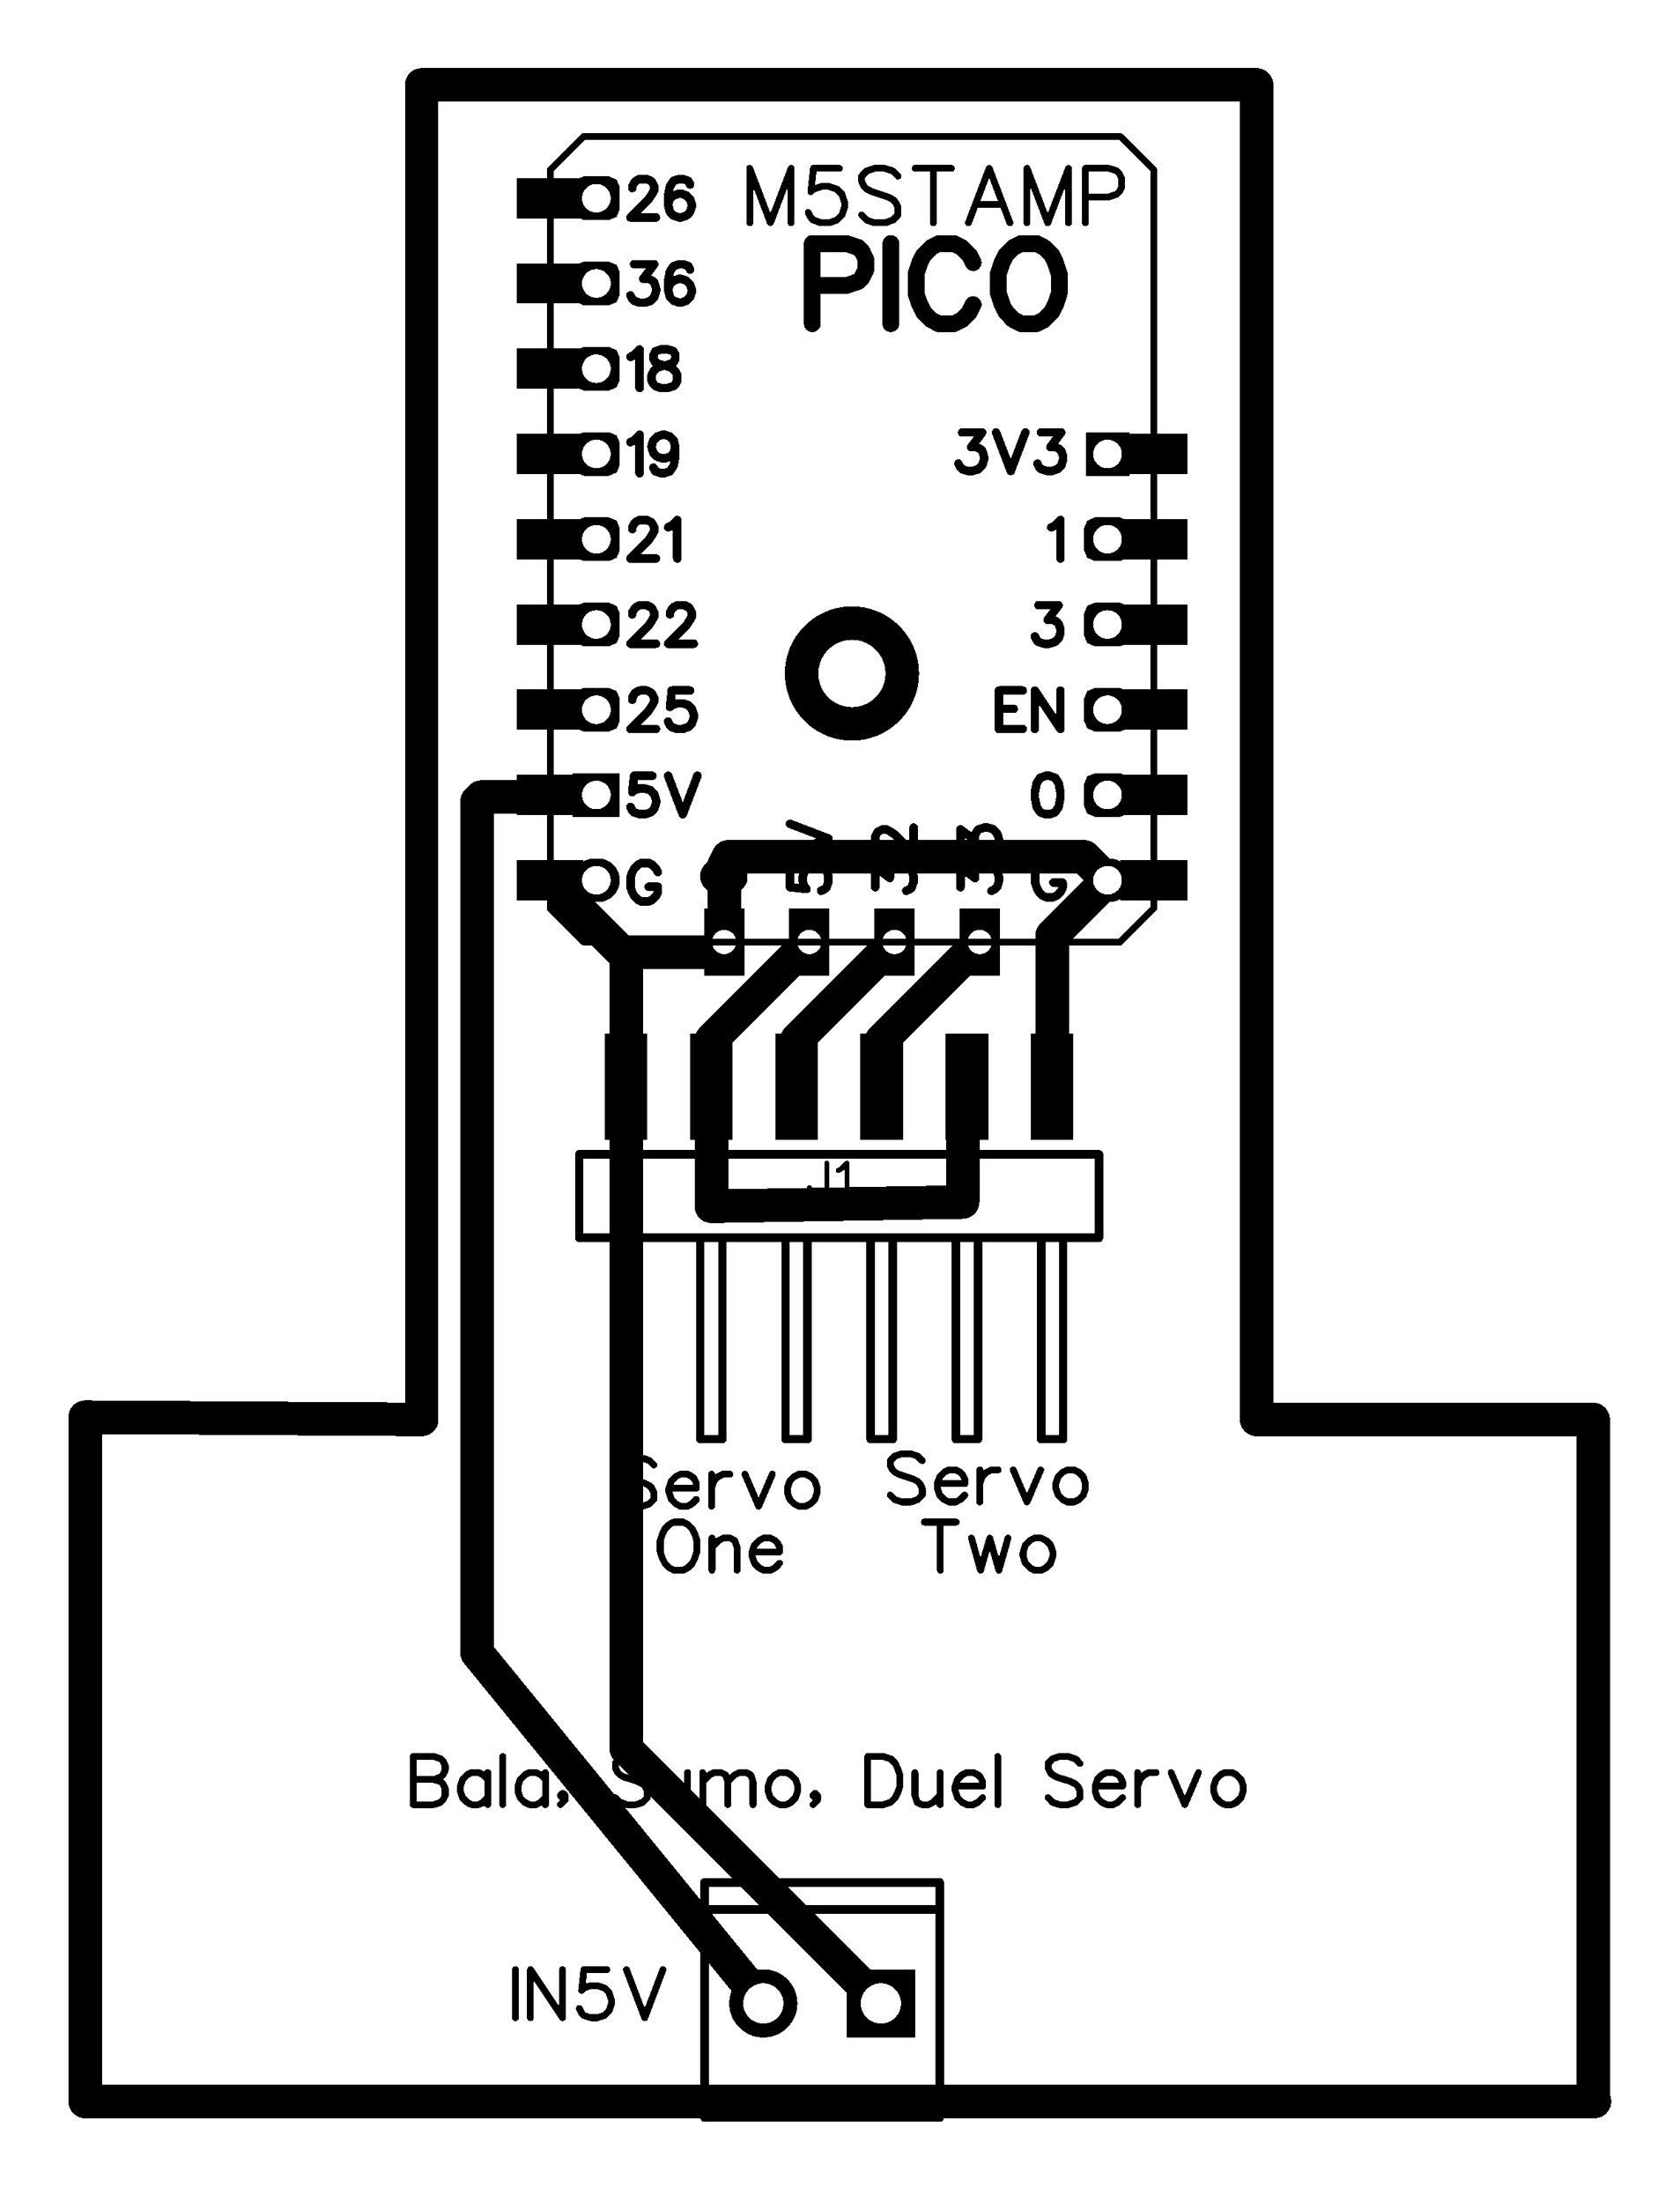 <svg xmlns="http://www.w3.org/2000/svg" xmlns:xlink="http://www.w3.org/1999/xlink" width="50.089mm" height="65.634mm" viewBox="3993 3036.5 197.2 258.4"><title></title><style type="text/css">
*[layerid="1"] {stroke:#000000;fill:#000000;}
*[layerid="2"] {stroke:#000000;fill:#000000;}
*[layerid="3"] {stroke:#000000;fill:#000000;}
*[layerid="4"] {stroke:#000000;fill:#000000;}
*[layerid="5"] {stroke:#000000;fill:#000000;}
*[layerid="6"] {stroke:#000000;fill:#000000;}
*[layerid="7"] {stroke:#000000;fill:#000000;}
*[layerid="8"] {stroke:#000000;fill:#000000;}
*[layerid="9"] {stroke:#000000;fill:#000000;}
*[layerid="10"] {stroke:#000000;fill:#000000;}
*[layerid="11"] {stroke:#000000;fill:#000000;}
*[layerid="12"] {stroke:#000000;fill:#000000;}
*[layerid="13"] {stroke:#000000;fill:#000000;}
*[layerid="14"] {stroke:#000000;fill:#000000;}
*[layerid="15"] {stroke:#000000;fill:#000000;}
*[layerid="19"] {stroke:#000000;fill:#000000;}
*[layerid="21"] {stroke:#000000;fill:#000000;}
*[layerid="22"] {stroke:#000000;fill:#000000;}
*[layerid="23"] {stroke:#000000;fill:#000000;}
*[layerid="24"] {stroke:#000000;fill:#000000;}
*[layerid="25"] {stroke:#000000;fill:#000000;}
*[layerid="26"] {stroke:#000000;fill:#000000;}
*[layerid="27"] {stroke:#000000;fill:#000000;}
*[layerid="28"] {stroke:#000000;fill:#000000;}
*[layerid="29"] {stroke:#000000;fill:#000000;}
*[layerid="30"] {stroke:#000000;fill:#000000;}
*[layerid="31"] {stroke:#000000;fill:#000000;}
*[layerid="32"] {stroke:#000000;fill:#000000;}
*[layerid="33"] {stroke:#000000;fill:#000000;}
*[layerid="34"] {stroke:#000000;fill:#000000;}
*[layerid="35"] {stroke:#000000;fill:#000000;}
*[layerid="36"] {stroke:#000000;fill:#000000;}
*[layerid="37"] {stroke:#000000;fill:#000000;}
*[layerid="38"] {stroke:#000000;fill:#000000;}
*[layerid="39"] {stroke:#000000;fill:#000000;}
*[layerid="40"] {stroke:#000000;fill:#000000;}
*[layerid="41"] {stroke:#000000;fill:#000000;}
*[layerid="42"] {stroke:#000000;fill:#000000;}
*[layerid="43"] {stroke:#000000;fill:#000000;}
*[layerid="44"] {stroke:#000000;fill:#000000;}
*[layerid="45"] {stroke:#000000;fill:#000000;}
*[layerid="46"] {stroke:#000000;fill:#000000;}
*[layerid="47"] {stroke:#000000;fill:#000000;}
*[layerid="48"] {stroke:#000000;fill:#000000;}
*[layerid="49"] {stroke:#000000;fill:#000000;}
*[layerid="50"] {stroke:#000000;fill:#000000;}
*[layerid="51"] {stroke:#000000;fill:#000000;}
*[layerid="52"] {stroke:#000000;fill:#000000;}
*[layerid="99"] {stroke:#000000;fill:#000000;}
*[layerid="100"] {stroke:#000000;fill:#000000;}
*[layerid="101"] {stroke:#000000;fill:#000000;}
*[layerid="Hole"] {stroke:#000000;fill:#000000;}
*[layerid="DRCError"] {stroke:#000000;fill:#000000;}
*[fill="none"] {fill: none;}
*[stroke="none"] {stroke: none;}
path, polyline, polygon, line {stroke-linecap:round;}
g[c_partid="part_pad"][layerid="1"] ellipse:not([c_etype="pad_outer"]) {fill:#000000;}
g[c_partid="part_pad"][layerid="1"] polygon:not([c_etype="pad_outer"]) {fill:#000000;}
g[c_partid="part_pad"][layerid="1"] polyline:not([c_etype="pad_outer"]) {stroke:#000000;}
g[c_partid="part_pad"][layerid="2"] ellipse:not([c_etype="pad_outer"]) {fill:#000000;}
g[c_partid="part_pad"][layerid="2"] polygon:not([c_etype="pad_outer"]) {fill:#000000;}
g[c_partid="part_pad"][layerid="2"] polyline:not([c_etype="pad_outer"]) {stroke:#000000;}
g[c_partid="part_pad"][layerid="11"] ellipse:not([c_etype="pad_outer"]) {fill:#000000;}
g[c_partid="part_pad"][layerid="11"] polygon:not([c_etype="pad_outer"]) {fill:#000000;}
g[c_partid="part_pad"][layerid="11"] polyline:not([c_etype="pad_outer"]) {stroke:#000000;}
g[c_partid="part_pad"][layerid="11"] circle {fill:#FFFFFF;}
g[c_partid="part_pad"][layerid="11"] > polyline:nth-of-type(2) {stroke:#FFFFFF;}
g[c_partid="part_pad"][layerid="11"][c_shape="ELLIPSE"]  polyline:nth-last-of-type(1) {stroke:#FFFFFF;}
g[c_partid="part_pad"][layerid="11"][c_shape="RECT"]  polyline:nth-last-of-type(1) {stroke:#FFFFFF;}
g[c_partid="part_pad"][layerid="11"][c_shape="POLYGON"]  polyline:nth-last-of-type(1) {stroke:#FFFFFF;}
g[c_partid="part_via"] > * + circle, #gCurParts g[c_partid="part_via"] > * + circle {fill:#FFFFFF;}
g[c_partid="part_pad"] > polygon[c_etype="pad_outer"], #gCurParts g[c_partid="part_pad"] > polygon[c_etype="pad_outer"] {stroke-linejoin: miter;stroke-miterlimit: 100;}
g[c_partid="part_hole"] > circle {fill: #FFFFFF;}path, polyline, polygon {stroke-linejoin:round;}
rect, circle, ellipse, polyline, line, polygon, path {shape-rendering:crispEdges;}
</style>
<rect x="3993" y="3036.5" width="197.2" height="258.4" fill="#FFFFFF" stroke="none"/><polyline points="4057.57 3129.75 4057.3 3130 4049.5 3130 4049 3130.5 4049 3230.37 4082.6 3271.5" stroke-width="3.937"  stroke-linecap="round" fill="none" layerid="1" net="U1_8" id="gge413" locked="0" /><polyline points="4096.5 3164 4096.5 3158.496 4108 3146.996" stroke-width="3.937"  stroke-linecap="round" fill="none" layerid="1" net="U1_13" id="gge418" locked="0" /><polyline points="4086.5 3164 4086.5 3158.496 4098 3146.996" stroke-width="3.937"  stroke-linecap="round" fill="none" layerid="1" net="U1_12" id="gge417" locked="0" /><polyline points="4076.5 3164 4076.5 3178 4106 3177.5 4106 3174 4106 3160.5" stroke-width="3.937"  stroke-linecap="round" fill="none" layerid="1" net="U1_11" id="gge414" locked="0" /><polyline points="4088 3146.996 4076.5 3158.496 4076.5 3164" stroke-width="3.937"  stroke-linecap="round" fill="none" layerid="1" net="U1_11" id="gge416" locked="0" /><polyline points="4123 3139.752 4120.248 3137 4078.5 3137 4078 3138 4078 3146.996" stroke-width="3.937"  stroke-linecap="round" fill="none" layerid="1" net="U1_9" id="gge412" locked="0" /><polyline points="4123 3139.752 4116.5 3146.252 4116.5 3164" stroke-width="3.937"  stroke-linecap="round" fill="none" layerid="1" net="U1_9" id="gge411" locked="0" /><polyline points="4078 3146.996 4076.811 3148.185 4066 3148.185" stroke-width="3.937"  stroke-linecap="round" fill="none" layerid="1" net="U1_9" id="gge410" locked="0" /><polyline points="4066.5 3164 4066.5 3241.6 4096.4 3271.5" stroke-width="3.937"  stroke-linecap="round" fill="none" layerid="1" net="U1_9" id="gge409" locked="0" /><polyline points="4057.567 3139.752 4066.5 3148.685 4066.5 3164" stroke-width="3.937"  stroke-linecap="round" fill="none" layerid="1" net="U1_9" id="gge408" locked="0" /><g c_partid="part_pad" c_etype="pinpart" c_origin="4116.5,3164" layerid="1" number="1" net="U1_9" plated ="Y"  id="gge14" locked="0" c_rotation="270" c_width="12.48" c_height="5" title="U1_9" c_shape="RECT" pasteexpansion="0" solderexpansion="0.4"><polygon  c_etype="pad_shell" points="4119 3157.76 4119 3170.24 4114 3170.24 4114 3157.76" layerid="1" stroke-width="0" /><circle c_etype="pad_hole" cx="4116.5" cy="3164" r="0" layerid="1" stroke-width="0"/></g><g c_partid="part_pad" c_etype="pinpart" c_origin="4106.5,3164" layerid="1" number="2" net="U1_11" plated ="Y"  id="gge19" locked="0" c_rotation="270" c_width="12.48" c_height="5" title="U1_11" c_shape="RECT" pasteexpansion="0" solderexpansion="0.4"><polygon  c_etype="pad_shell" points="4109 3157.76 4109 3170.24 4104 3170.24 4104 3157.76" layerid="1" stroke-width="0" /><circle c_etype="pad_hole" cx="4106.5" cy="3164" r="0" layerid="1" stroke-width="0"/></g><g c_partid="part_pad" c_etype="pinpart" c_origin="4096.5,3164" layerid="1" number="3" net="U1_13" plated ="Y"  id="gge24" locked="0" c_rotation="270" c_width="12.48" c_height="5" title="U1_13" c_shape="RECT" pasteexpansion="0" solderexpansion="0.4"><polygon  c_etype="pad_shell" points="4099 3157.76 4099 3170.24 4094 3170.24 4094 3157.76" layerid="1" stroke-width="0" /><circle c_etype="pad_hole" cx="4096.5" cy="3164" r="0" layerid="1" stroke-width="0"/></g><g c_partid="part_pad" c_etype="pinpart" c_origin="4086.5,3164" layerid="1" number="4" net="U1_12" plated ="Y"  id="gge29" locked="0" c_rotation="270" c_width="12.48" c_height="5" title="U1_12" c_shape="RECT" pasteexpansion="0" solderexpansion="0.4"><polygon  c_etype="pad_shell" points="4089 3157.76 4089 3170.24 4084 3170.24 4084 3157.76" layerid="1" stroke-width="0" /><circle c_etype="pad_hole" cx="4086.5" cy="3164" r="0" layerid="1" stroke-width="0"/></g><g c_partid="part_pad" c_etype="pinpart" c_origin="4076.5,3164" layerid="1" number="5" net="U1_11" plated ="Y"  id="gge34" locked="0" c_rotation="270" c_width="12.48" c_height="5" title="U1_11" c_shape="RECT" pasteexpansion="0" solderexpansion="0.4"><polygon  c_etype="pad_shell" points="4079 3157.76 4079 3170.24 4074 3170.24 4074 3157.76" layerid="1" stroke-width="0" /><circle c_etype="pad_hole" cx="4076.5" cy="3164" r="0" layerid="1" stroke-width="0"/></g><g c_partid="part_pad" c_etype="pinpart" c_origin="4066.5,3164" layerid="1" number="6" net="U1_9" plated ="Y"  id="gge39" locked="0" c_rotation="270" c_width="12.48" c_height="5" title="U1_9" c_shape="RECT" pasteexpansion="0" solderexpansion="0.4"><polygon  c_etype="pad_shell" points="4069 3157.76 4069 3170.24 4064 3170.24 4064 3157.76" layerid="1" stroke-width="0" /><circle c_etype="pad_hole" cx="4066.5" cy="3164" r="0" layerid="1" stroke-width="0"/></g><g c_partid="part_pad" c_etype="pinpart" c_origin="4093,3115.5" layerid="1" number="35" net="" plated ="Y"  id="gge82" locked="1" c_rotation="90" c_width="15.748" c_height="15.748" title="" c_shape="ELLIPSE" pasteexpansion="0" solderexpansion="0.4"><ellipse c_etype="pad_shell" cx="4093" cy="3115.5" rx="7.874" ry="7.874" layerid="1" stroke-width="0"/><circle c_etype="pad_hole" cx="4093" cy="3115.5" r="0" layerid="1" stroke-width="0"/></g><g c_partid="part_pad" c_etype="pinpart" c_origin="4057.567,3079.752" layerid="1" number="3" net="U1_3" plated ="Y"  id="gge87" locked="0" c_rotation="0" c_width="7.874" c_height="4.724" title="U1_3" c_shape="RECT" pasteexpansion="0" solderexpansion="0.4"><polygon  c_etype="pad_shell" points="4053.63 3077.39 4061.504 3077.39 4061.504 3082.114 4053.63 3082.114" layerid="1" stroke-width="0" /><circle c_etype="pad_hole" cx="4057.567" cy="3079.752" r="0" layerid="1" stroke-width="0"/></g><g c_partid="part_pad" c_etype="pinpart" c_origin="4057.567,3069.752" layerid="1" number="2" net="U1_2" plated ="Y"  id="gge92" locked="0" c_rotation="0" c_width="7.874" c_height="4.724" title="U1_2" c_shape="RECT" pasteexpansion="0" solderexpansion="0.4"><polygon  c_etype="pad_shell" points="4053.63 3067.39 4061.504 3067.39 4061.504 3072.114 4053.63 3072.114" layerid="1" stroke-width="0" /><circle c_etype="pad_hole" cx="4057.567" cy="3069.752" r="0" layerid="1" stroke-width="0"/></g><g c_partid="part_pad" c_etype="pinpart" c_origin="4057.567,3059.752" layerid="1" number="1" net="U1_1" plated ="Y"  id="gge97" locked="0" c_rotation="0" c_width="7.874" c_height="4.724" title="U1_1" c_shape="RECT" pasteexpansion="0" solderexpansion="0.4"><polygon  c_etype="pad_shell" points="4053.63 3057.39 4061.504 3057.39 4061.504 3062.114 4053.63 3062.114" layerid="1" stroke-width="0" /><circle c_etype="pad_hole" cx="4057.567" cy="3059.752" r="0" layerid="1" stroke-width="0"/></g><g c_partid="part_pad" c_etype="pinpart" c_origin="4057.567,3089.752" layerid="1" number="4" net="U1_4" plated ="Y"  id="gge102" locked="0" c_rotation="0" c_width="7.874" c_height="4.724" title="U1_4" c_shape="RECT" pasteexpansion="0" solderexpansion="0.4"><polygon  c_etype="pad_shell" points="4053.63 3087.39 4061.504 3087.39 4061.504 3092.114 4053.63 3092.114" layerid="1" stroke-width="0" /><circle c_etype="pad_hole" cx="4057.567" cy="3089.752" r="0" layerid="1" stroke-width="0"/></g><g c_partid="part_pad" c_etype="pinpart" c_origin="4057.567,3099.752" layerid="1" number="5" net="U1_5" plated ="Y"  id="gge107" locked="0" c_rotation="0" c_width="7.874" c_height="4.724" title="U1_5" c_shape="RECT" pasteexpansion="0" solderexpansion="0.4"><polygon  c_etype="pad_shell" points="4053.63 3097.39 4061.504 3097.39 4061.504 3102.114 4053.63 3102.114" layerid="1" stroke-width="0" /><circle c_etype="pad_hole" cx="4057.567" cy="3099.752" r="0" layerid="1" stroke-width="0"/></g><g c_partid="part_pad" c_etype="pinpart" c_origin="4057.567,3109.752" layerid="1" number="6" net="U1_6" plated ="Y"  id="gge112" locked="0" c_rotation="0" c_width="7.874" c_height="4.724" title="U1_6" c_shape="RECT" pasteexpansion="0" solderexpansion="0.4"><polygon  c_etype="pad_shell" points="4053.63 3107.39 4061.504 3107.39 4061.504 3112.114 4053.63 3112.114" layerid="1" stroke-width="0" /><circle c_etype="pad_hole" cx="4057.567" cy="3109.752" r="0" layerid="1" stroke-width="0"/></g><g c_partid="part_pad" c_etype="pinpart" c_origin="4057.567,3119.752" layerid="1" number="7" net="U1_7" plated ="Y"  id="gge117" locked="0" c_rotation="0" c_width="7.874" c_height="4.724" title="U1_7" c_shape="RECT" pasteexpansion="0" solderexpansion="0.4"><polygon  c_etype="pad_shell" points="4053.63 3117.39 4061.504 3117.39 4061.504 3122.114 4053.63 3122.114" layerid="1" stroke-width="0" /><circle c_etype="pad_hole" cx="4057.567" cy="3119.752" r="0" layerid="1" stroke-width="0"/></g><g c_partid="part_pad" c_etype="pinpart" c_origin="4057.567,3129.752" layerid="1" number="8" net="U1_8" plated ="Y"  id="gge122" locked="0" c_rotation="0" c_width="7.874" c_height="4.724" title="U1_8" c_shape="RECT" pasteexpansion="0" solderexpansion="0.4"><polygon  c_etype="pad_shell" points="4053.63 3127.39 4061.504 3127.39 4061.504 3132.114 4053.63 3132.114" layerid="1" stroke-width="0" /><circle c_etype="pad_hole" cx="4057.567" cy="3129.752" r="0" layerid="1" stroke-width="0"/></g><g c_partid="part_pad" c_etype="pinpart" c_origin="4057.567,3139.752" layerid="1" number="9" net="U1_9" plated ="Y"  id="gge127" locked="0" c_rotation="0" c_width="7.874" c_height="4.724" title="U1_9" c_shape="RECT" pasteexpansion="0" solderexpansion="0.4"><polygon  c_etype="pad_shell" points="4053.63 3137.39 4061.504 3137.39 4061.504 3142.114 4053.63 3142.114" layerid="1" stroke-width="0" /><circle c_etype="pad_hole" cx="4057.567" cy="3139.752" r="0" layerid="1" stroke-width="0"/></g><g c_partid="part_pad" c_etype="pinpart" c_origin="4128.433,3139.752" layerid="1" number="14" net="U1_9" plated ="Y"  id="gge152" locked="1" c_rotation="180" c_width="7.874" c_height="4.724" title="U1_9" c_shape="RECT" pasteexpansion="0" solderexpansion="0.4"><polygon  c_etype="pad_shell" points="4132.37 3142.114 4124.496 3142.114 4124.496 3137.39 4132.37 3137.39" layerid="1" stroke-width="0" /><circle c_etype="pad_hole" cx="4128.433" cy="3139.752" r="0" layerid="1" stroke-width="0"/></g><g c_partid="part_pad" c_etype="pinpart" c_origin="4128.433,3129.752" layerid="1" number="15" net="U1_15" plated ="Y"  id="gge157" locked="1" c_rotation="180" c_width="7.874" c_height="4.724" title="U1_15" c_shape="RECT" pasteexpansion="0" solderexpansion="0.4"><polygon  c_etype="pad_shell" points="4132.37 3132.114 4124.496 3132.114 4124.496 3127.39 4132.37 3127.39" layerid="1" stroke-width="0" /><circle c_etype="pad_hole" cx="4128.433" cy="3129.752" r="0" layerid="1" stroke-width="0"/></g><g c_partid="part_pad" c_etype="pinpart" c_origin="4128.433,3119.752" layerid="1" number="16" net="U1_16" plated ="Y"  id="gge162" locked="1" c_rotation="180" c_width="7.874" c_height="4.724" title="U1_16" c_shape="RECT" pasteexpansion="0" solderexpansion="0.4"><polygon  c_etype="pad_shell" points="4132.37 3122.114 4124.496 3122.114 4124.496 3117.39 4132.37 3117.39" layerid="1" stroke-width="0" /><circle c_etype="pad_hole" cx="4128.433" cy="3119.752" r="0" layerid="1" stroke-width="0"/></g><g c_partid="part_pad" c_etype="pinpart" c_origin="4128.433,3109.752" layerid="1" number="17" net="U1_17" plated ="Y"  id="gge167" locked="1" c_rotation="180" c_width="7.874" c_height="4.724" title="U1_17" c_shape="RECT" pasteexpansion="0" solderexpansion="0.4"><polygon  c_etype="pad_shell" points="4132.37 3112.114 4124.496 3112.114 4124.496 3107.39 4132.37 3107.39" layerid="1" stroke-width="0" /><circle c_etype="pad_hole" cx="4128.433" cy="3109.752" r="0" layerid="1" stroke-width="0"/></g><g c_partid="part_pad" c_etype="pinpart" c_origin="4128.433,3099.752" layerid="1" number="18" net="U1_18" plated ="Y"  id="gge172" locked="1" c_rotation="180" c_width="7.874" c_height="4.724" title="U1_18" c_shape="RECT" pasteexpansion="0" solderexpansion="0.4"><polygon  c_etype="pad_shell" points="4132.37 3102.114 4124.496 3102.114 4124.496 3097.39 4132.37 3097.39" layerid="1" stroke-width="0" /><circle c_etype="pad_hole" cx="4128.433" cy="3099.752" r="0" layerid="1" stroke-width="0"/></g><g c_partid="part_pad" c_etype="pinpart" c_origin="4128.433,3089.752" layerid="1" number="19" net="U1_19" plated ="Y"  id="gge177" locked="1" c_rotation="180" c_width="7.874" c_height="4.724" title="U1_19" c_shape="RECT" pasteexpansion="0" solderexpansion="0.4"><polygon  c_etype="pad_shell" points="4132.37 3092.114 4124.496 3092.114 4124.496 3087.39 4132.37 3087.39" layerid="1" stroke-width="0" /><circle c_etype="pad_hole" cx="4128.433" cy="3089.752" r="0" layerid="1" stroke-width="0"/></g><g c_partid="part_pad" c_etype="pinpart" c_origin="4096.4,3271.5" layerid="11" number="1" net="U1_9" plated ="Y"  id="gge64" locked="0" c_rotation="180" c_width="8" c_height="8" title="U1_9" c_shape="RECT" pasteexpansion="0" solderexpansion="0.4"><polygon  c_etype="pad_shell" points="4100.4 3275.5 4092.4 3275.5 4092.4 3267.5 4100.4 3267.5" layerid="11" stroke-width="0" /><circle c_etype="pad_hole" cx="4096.4" cy="3271.5" r="2.36" layerid="11" stroke-width="0"/></g><g c_partid="part_pad" c_etype="pinpart" c_origin="4082.6,3271.5" layerid="11" number="2" net="U1_8" plated ="Y"  id="gge69" locked="0" c_rotation="180" c_width="8" c_height="8" title="U1_8" c_shape="ELLIPSE" pasteexpansion="0" solderexpansion="0.4"><ellipse c_etype="pad_shell" cx="4082.6" cy="3271.5" rx="4" ry="4" layerid="11" stroke-width="0"/><circle c_etype="pad_hole" cx="4082.6" cy="3271.5" r="2.36" layerid="11" stroke-width="0"/></g><g c_partid="part_pad" c_etype="pinpart" c_origin="4093,3115.5" layerid="11" number="0" net="" plated ="Y"  id="gge224" locked="1" c_rotation="90" c_width="7.874" c_height="7.874" title="" c_shape="ELLIPSE" pasteexpansion="0" solderexpansion="0.4"><ellipse c_etype="pad_shell" cx="4093" cy="3115.5" rx="3.937" ry="3.937" layerid="11" stroke-width="0"/><polyline c_etype="pad_hole" points="4093 3115.51 4093 3115.49" layerid="11" stroke-width="7.874"></polyline></g><g c_partid="part_pad" c_etype="pinpart" c_origin="4063,3069.752" layerid="11" number="2" net="U1_2" plated ="Y"  id="gge229" locked="0" c_rotation="0" c_width="5.512" c_height="5.118" title="U1_2" c_shape="POLYGON" pasteexpansion="0" solderexpansion="0.4"><polygon  c_etype="pad_shell" points="4060.244 3068.472 4060.619 3067.568 4061.523 3067.193 4064.476 3067.193 4065.381 3067.568 4065.756 3068.472 4065.756 3071.032 4065.381 3071.936 4064.476 3072.311 4061.523 3072.311 4060.619 3071.936 4060.244 3071.032" layerid="11" stroke-width="0" /><polyline c_etype="pad_hole" points="4062.99 3069.752 4063.01 3069.752" layerid="11" stroke-width="3.346"></polyline></g><g c_partid="part_pad" c_etype="pinpart" c_origin="4063,3079.752" layerid="11" number="3" net="U1_3" plated ="Y"  id="gge234" locked="0" c_rotation="0" c_width="5.512" c_height="5.118" title="U1_3" c_shape="POLYGON" pasteexpansion="0" solderexpansion="0.4"><polygon  c_etype="pad_shell" points="4060.244 3078.472 4060.619 3077.568 4061.523 3077.193 4064.476 3077.193 4065.381 3077.568 4065.756 3078.472 4065.756 3081.032 4065.381 3081.936 4064.476 3082.311 4061.523 3082.311 4060.619 3081.936 4060.244 3081.032" layerid="11" stroke-width="0" /><polyline c_etype="pad_hole" points="4062.99 3079.752 4063.01 3079.752" layerid="11" stroke-width="3.346"></polyline></g><g c_partid="part_pad" c_etype="pinpart" c_origin="4063,3089.752" layerid="11" number="4" net="U1_4" plated ="Y"  id="gge239" locked="0" c_rotation="0" c_width="5.512" c_height="5.118" title="U1_4" c_shape="POLYGON" pasteexpansion="0" solderexpansion="0.4"><polygon  c_etype="pad_shell" points="4060.244 3088.472 4060.619 3087.568 4061.523 3087.193 4064.476 3087.193 4065.381 3087.568 4065.756 3088.472 4065.756 3091.032 4065.381 3091.936 4064.476 3092.311 4061.523 3092.311 4060.619 3091.936 4060.244 3091.032" layerid="11" stroke-width="0" /><polyline c_etype="pad_hole" points="4062.99 3089.752 4063.01 3089.752" layerid="11" stroke-width="3.346"></polyline></g><g c_partid="part_pad" c_etype="pinpart" c_origin="4063,3099.752" layerid="11" number="5" net="U1_5" plated ="Y"  id="gge244" locked="0" c_rotation="0" c_width="5.512" c_height="5.118" title="U1_5" c_shape="POLYGON" pasteexpansion="0" solderexpansion="0.4"><polygon  c_etype="pad_shell" points="4060.244 3098.472 4060.619 3097.568 4061.523 3097.193 4064.476 3097.193 4065.381 3097.568 4065.756 3098.472 4065.756 3101.032 4065.381 3101.936 4064.476 3102.311 4061.523 3102.311 4060.619 3101.936 4060.244 3101.032" layerid="11" stroke-width="0" /><polyline c_etype="pad_hole" points="4062.99 3099.752 4063.01 3099.752" layerid="11" stroke-width="3.346"></polyline></g><g c_partid="part_pad" c_etype="pinpart" c_origin="4063,3109.752" layerid="11" number="6" net="U1_6" plated ="Y"  id="gge249" locked="0" c_rotation="0" c_width="5.512" c_height="5.118" title="U1_6" c_shape="POLYGON" pasteexpansion="0" solderexpansion="0.4"><polygon  c_etype="pad_shell" points="4060.244 3108.472 4060.619 3107.568 4061.523 3107.193 4064.476 3107.193 4065.381 3107.568 4065.756 3108.472 4065.756 3111.032 4065.381 3111.936 4064.476 3112.311 4061.523 3112.311 4060.619 3111.936 4060.244 3111.032" layerid="11" stroke-width="0" /><polyline c_etype="pad_hole" points="4062.99 3109.752 4063.01 3109.752" layerid="11" stroke-width="3.346"></polyline></g><g c_partid="part_pad" c_etype="pinpart" c_origin="4063,3119.752" layerid="11" number="7" net="U1_7" plated ="Y"  id="gge254" locked="0" c_rotation="0" c_width="5.512" c_height="5.118" title="U1_7" c_shape="POLYGON" pasteexpansion="0" solderexpansion="0.4"><polygon  c_etype="pad_shell" points="4060.244 3118.472 4060.619 3117.568 4061.523 3117.193 4064.476 3117.193 4065.381 3117.568 4065.756 3118.472 4065.756 3121.032 4065.381 3121.936 4064.476 3122.311 4061.523 3122.311 4060.619 3121.936 4060.244 3121.032" layerid="11" stroke-width="0" /><polyline c_etype="pad_hole" points="4062.99 3119.752 4063.01 3119.752" layerid="11" stroke-width="3.346"></polyline></g><g c_partid="part_pad" c_etype="pinpart" c_origin="4063,3129.752" layerid="11" number="8" net="U1_8" plated ="Y"  id="gge259" locked="0" c_rotation="0" c_width="5.512" c_height="5.118" title="U1_8" c_shape="RECT" pasteexpansion="0" solderexpansion="0.4"><polygon  c_etype="pad_shell" points="4060.244 3127.193 4065.756 3127.193 4065.756 3132.311 4060.244 3132.311" layerid="11" stroke-width="0" /><polyline c_etype="pad_hole" points="4062.99 3129.752 4063.01 3129.752" layerid="11" stroke-width="3.346"></polyline></g><g c_partid="part_pad" c_etype="pinpart" c_origin="4063,3139.752" layerid="11" number="9" net="U1_9" plated ="Y"  id="gge264" locked="0" c_rotation="0" c_width="5.512" c_height="5.118" title="U1_9" c_shape="OVAL" pasteexpansion="0" solderexpansion="0.4"><polyline  c_etype="pad_shell" points="4062.803 3139.752 4063.197 3139.752" layerid="11" stroke-width="5.118" /><polyline c_etype="pad_hole" points="4062.99 3139.752 4063.01 3139.752" layerid="11" stroke-width="3.346"></polyline></g><g c_partid="part_pad" c_etype="pinpart" c_origin="4123,3139.752" layerid="11" number="14" net="U1_9" plated ="Y"  id="gge269" locked="1" c_rotation="180" c_width="5.512" c_height="5.118" title="U1_9" c_shape="OVAL" pasteexpansion="0" solderexpansion="0.4"><polyline  c_etype="pad_shell" points="4123.197 3139.752 4122.803 3139.752" layerid="11" stroke-width="5.118" /><polyline c_etype="pad_hole" points="4123.01 3139.752 4122.99 3139.752" layerid="11" stroke-width="3.346"></polyline></g><g c_partid="part_pad" c_etype="pinpart" c_origin="4123,3129.752" layerid="11" number="15" net="U1_15" plated ="Y"  id="gge274" locked="1" c_rotation="180" c_width="5.512" c_height="5.118" title="U1_15" c_shape="POLYGON" pasteexpansion="0" solderexpansion="0.4"><polygon  c_etype="pad_shell" points="4125.756 3131.032 4125.381 3131.936 4124.476 3132.311 4121.523 3132.311 4120.619 3131.936 4120.244 3131.032 4120.244 3128.472 4120.619 3127.568 4121.523 3127.193 4124.476 3127.193 4125.381 3127.568 4125.756 3128.472" layerid="11" stroke-width="0" /><polyline c_etype="pad_hole" points="4123.01 3129.752 4122.99 3129.752" layerid="11" stroke-width="3.346"></polyline></g><g c_partid="part_pad" c_etype="pinpart" c_origin="4123,3119.752" layerid="11" number="16" net="U1_16" plated ="Y"  id="gge279" locked="1" c_rotation="180" c_width="5.512" c_height="5.118" title="U1_16" c_shape="POLYGON" pasteexpansion="0" solderexpansion="0.4"><polygon  c_etype="pad_shell" points="4125.756 3121.032 4125.381 3121.936 4124.476 3122.311 4121.523 3122.311 4120.619 3121.936 4120.244 3121.032 4120.244 3118.472 4120.619 3117.568 4121.523 3117.193 4124.476 3117.193 4125.381 3117.568 4125.756 3118.472" layerid="11" stroke-width="0" /><polyline c_etype="pad_hole" points="4123.01 3119.752 4122.99 3119.752" layerid="11" stroke-width="3.346"></polyline></g><g c_partid="part_pad" c_etype="pinpart" c_origin="4123,3109.752" layerid="11" number="17" net="U1_17" plated ="Y"  id="gge284" locked="1" c_rotation="180" c_width="5.512" c_height="5.118" title="U1_17" c_shape="POLYGON" pasteexpansion="0" solderexpansion="0.4"><polygon  c_etype="pad_shell" points="4125.756 3111.032 4125.381 3111.936 4124.476 3112.311 4121.523 3112.311 4120.619 3111.936 4120.244 3111.032 4120.244 3108.472 4120.619 3107.568 4121.523 3107.193 4124.476 3107.193 4125.381 3107.568 4125.756 3108.472" layerid="11" stroke-width="0" /><polyline c_etype="pad_hole" points="4123.01 3109.752 4122.99 3109.752" layerid="11" stroke-width="3.346"></polyline></g><g c_partid="part_pad" c_etype="pinpart" c_origin="4123,3099.752" layerid="11" number="18" net="U1_18" plated ="Y"  id="gge289" locked="1" c_rotation="180" c_width="5.512" c_height="5.118" title="U1_18" c_shape="POLYGON" pasteexpansion="0" solderexpansion="0.4"><polygon  c_etype="pad_shell" points="4125.756 3101.032 4125.381 3101.936 4124.476 3102.311 4121.523 3102.311 4120.619 3101.936 4120.244 3101.032 4120.244 3098.472 4120.619 3097.568 4121.523 3097.193 4124.476 3097.193 4125.381 3097.568 4125.756 3098.472" layerid="11" stroke-width="0" /><polyline c_etype="pad_hole" points="4123.01 3099.752 4122.99 3099.752" layerid="11" stroke-width="3.346"></polyline></g><g c_partid="part_pad" c_etype="pinpart" c_origin="4063,3059.752" layerid="11" number="1" net="U1_1" plated ="Y"  id="gge294" locked="0" c_rotation="0" c_width="5.512" c_height="5.118" title="U1_1" c_shape="POLYGON" pasteexpansion="0" solderexpansion="0.4"><polygon  c_etype="pad_shell" points="4060.244 3058.472 4060.619 3057.568 4061.523 3057.193 4064.476 3057.193 4065.381 3057.568 4065.756 3058.472 4065.756 3061.032 4065.381 3061.936 4064.476 3062.311 4061.523 3062.311 4060.619 3061.936 4060.244 3061.032" layerid="11" stroke-width="0" /><polyline c_etype="pad_hole" points="4062.99 3059.752 4063.01 3059.752" layerid="11" stroke-width="3.346"></polyline></g><g c_partid="part_pad" c_etype="pinpart" c_origin="4123,3089.752" layerid="11" number="19" net="U1_19" plated ="Y"  id="gge299" locked="1" c_rotation="180" c_width="5.118" c_height="5.118" title="U1_19" c_shape="RECT" pasteexpansion="0" solderexpansion="0.4"><polygon  c_etype="pad_shell" points="4125.559 3092.311 4120.441 3092.311 4120.441 3087.193 4125.559 3087.193" layerid="11" stroke-width="0" /><polyline c_etype="pad_hole" points="4123.01 3089.752 4122.99 3089.752" layerid="11" stroke-width="3.346"></polyline></g><g c_partid="part_pad" c_etype="pinpart" c_origin="4108,3146.996" layerid="11" number="13" net="U1_13" plated ="Y"  id="gge147" locked="0" c_rotation="90" c_width="7.874" c_height="4.724" title="U1_13" c_shape="RECT" pasteexpansion="0" solderexpansion="0.4"><polygon  c_etype="pad_shell" points="4105.638 3150.933 4105.638 3143.059 4110.362 3143.059 4110.362 3150.933" layerid="11" stroke-width="0" /><circle c_etype="pad_hole" cx="4108" cy="3146.996" r="1.42" layerid="11" stroke-width="0"/></g><g c_partid="part_pad" c_etype="pinpart" c_origin="4098,3146.996" layerid="11" number="12" net="U1_12" plated ="Y"  id="gge142" locked="0" c_rotation="90" c_width="7.874" c_height="4.724" title="U1_12" c_shape="RECT" pasteexpansion="0" solderexpansion="0.4"><polygon  c_etype="pad_shell" points="4095.638 3150.933 4095.638 3143.059 4100.362 3143.059 4100.362 3150.933" layerid="11" stroke-width="0" /><circle c_etype="pad_hole" cx="4098" cy="3146.996" r="1.42" layerid="11" stroke-width="0"/></g><g c_partid="part_pad" c_etype="pinpart" c_origin="4088,3146.996" layerid="11" number="11" net="U1_11" plated ="Y"  id="gge137" locked="0" c_rotation="90" c_width="7.874" c_height="4.724" title="U1_11" c_shape="RECT" pasteexpansion="0" solderexpansion="0.4"><polygon  c_etype="pad_shell" points="4085.638 3150.933 4085.638 3143.059 4090.362 3143.059 4090.362 3150.933" layerid="11" stroke-width="0" /><circle c_etype="pad_hole" cx="4088" cy="3146.996" r="1.42" layerid="11" stroke-width="0"/></g><g c_partid="part_pad" c_etype="pinpart" c_origin="4078,3146.996" layerid="11" number="10" net="U1_9" plated ="Y"  id="gge132" locked="0" c_rotation="90" c_width="7.874" c_height="4.724" title="U1_9" c_shape="RECT" pasteexpansion="0" solderexpansion="0.4"><polygon  c_etype="pad_shell" points="4075.638 3150.933 4075.638 3143.059 4080.362 3143.059 4080.362 3150.933" layerid="11" stroke-width="0" /><circle c_etype="pad_hole" cx="4078" cy="3146.996" r="1.42" layerid="11" stroke-width="0"/></g><polyline points="4122 3171.9 4122 3181.7 4067.8 3181.7 4065.2 3181.7 4061 3181.7 4061 3171.9 4122 3171.9" stroke-width="1"  stroke-linecap="round" fill="none" layerid="3" net="" id="gge7" locked="0" /><polyline points="4065.2 3181.7 4065.2 3205.3 4067.8 3205.3 4067.8 3181.7" stroke-width="1"  stroke-linecap="round" fill="none" layerid="3" net="" id="gge8" locked="0" /><polyline points="4075.2 3181.7 4075.2 3205.3 4077.8 3205.3 4077.8 3181.7" stroke-width="1"  stroke-linecap="round" fill="none" layerid="3" net="" id="gge9" locked="0" /><polyline points="4085.2 3181.7 4085.2 3205.3 4087.8 3205.3 4087.8 3181.7" stroke-width="1"  stroke-linecap="round" fill="none" layerid="3" net="" id="gge10" locked="0" /><polyline points="4095.2 3181.7 4095.2 3205.3 4097.8 3205.3 4097.8 3181.7" stroke-width="1"  stroke-linecap="round" fill="none" layerid="3" net="" id="gge11" locked="0" /><polyline points="4115.2 3181.7 4115.2 3205.3 4117.8 3205.3 4117.8 3181.7" stroke-width="1"  stroke-linecap="round" fill="none" layerid="3" net="" id="gge12" locked="0" /><polyline points="4105.2 3181.7 4105.2 3205.3 4107.8 3205.3 4107.8 3181.7" stroke-width="1"  stroke-linecap="round" fill="none" layerid="3" net="" id="gge13" locked="0" /><polyline points="4103.3 3284.9 4075.7 3284.9" stroke-width="1"  stroke-linecap="round" fill="none" layerid="3" net="" id="gge50" locked="0" /><polyline points="4075.7 3284.9 4075.7 3260.5" stroke-width="1"  stroke-linecap="round" fill="none" layerid="3" net="" id="gge51" locked="0" /><polyline points="4075.7 3260.5 4075.7 3257.3" stroke-width="1"  stroke-linecap="round" fill="none" layerid="3" net="" id="gge52" locked="0" /><polyline points="4075.7 3257.3 4103.3 3257.3" stroke-width="1"  stroke-linecap="round" fill="none" layerid="3" net="" id="gge53" locked="0" /><polyline points="4103.3 3257.3 4103.3 3260.5" stroke-width="1"  stroke-linecap="round" fill="none" layerid="3" net="" id="gge54" locked="0" /><polyline points="4103.3 3260.5 4103.3 3284.9" stroke-width="1"  stroke-linecap="round" fill="none" layerid="3" net="" id="gge55" locked="0" /><polyline points="4075.7 3260.5 4103.3 3260.5" stroke-width="1"  stroke-linecap="round" fill="none" layerid="3" net="" id="gge56" locked="0" /><polyline points="4061.504 3052.508 4124.496 3052.508 4128.433 3056.445 4128.433 3143.059 4124.496 3146.996 4061.504 3146.996 4057.567 3143.059 4057.567 3056.445 4061.504 3052.508" stroke-width="0.787"  stroke-linecap="round" fill="none" layerid="3" net="" id="gge81" locked="0" /><g c_partid="part_pcbtext" c_etype="pinpart" c_origin="4066,3213.5" c_rotation="0" c_mirror="0" id="gge328" locked="0" layerid="3" c_shapetype="group" ><path c_fontsize="5.905" c_fontfamily="" c_text="Servo" d="M 4069.76 3208.35 L 4069.22 3207.81 L 4068.42 3207.54 L 4067.34 3207.54 L 4066.54 3207.81 L 4066 3208.35 L 4066 3208.88 L 4066.27 3209.42 L 4066.54 3209.69 L 4067.07 3209.96 L 4068.68 3210.49 L 4069.22 3210.76 L 4069.49 3211.03 L 4069.76 3211.57 L 4069.76 3212.37 L 4069.22 3212.91 L 4068.42 3213.18 L 4067.34 3213.18 L 4066.54 3212.91 L 4066 3212.37 M 4071.53 3211.03 L 4074.75 3211.03 L 4074.75 3210.49 L 4074.48 3209.96 L 4074.21 3209.69 L 4073.68 3209.42 L 4072.87 3209.42 L 4072.34 3209.69 L 4071.8 3210.23 L 4071.53 3211.03 L 4071.53 3211.57 L 4071.8 3212.37 L 4072.34 3212.91 L 4072.87 3213.18 L 4073.68 3213.18 L 4074.21 3212.91 L 4074.75 3212.37 M 4076.52 3209.42 L 4076.52 3213.18 M 4076.52 3211.03 L 4076.79 3210.23 L 4077.33 3209.69 L 4077.86 3209.42 L 4078.67 3209.42 M 4080.44 3209.42 L 4082.05 3213.18 M 4083.66 3209.42 L 4082.05 3213.18 M 4086.78 3209.42 L 4086.24 3209.69 L 4085.7 3210.23 L 4085.43 3211.03 L 4085.43 3211.57 L 4085.7 3212.37 L 4086.24 3212.91 L 4086.78 3213.18 L 4087.58 3213.18 L 4088.12 3212.91 L 4088.66 3212.37 L 4088.92 3211.57 L 4088.92 3211.03 L 4088.66 3210.23 L 4088.12 3209.69 L 4087.58 3209.42 L 4086.78 3209.42" fill="none"  stroke-width="0.8"  /></g><g c_partid="part_pcbtext" c_etype="pinpart" c_origin="4070.5,3221" c_rotation="0" c_mirror="0" id="gge335" locked="0" layerid="3" c_shapetype="group" ><path c_fontsize="5.905" c_fontfamily="" c_text="One" d="M 4072.11 3215.04 L 4071.57 3215.31 L 4071.04 3215.85 L 4070.77 3216.38 L 4070.5 3217.19 L 4070.5 3218.53 L 4070.77 3219.34 L 4071.04 3219.87 L 4071.57 3220.41 L 4072.11 3220.68 L 4073.18 3220.68 L 4073.72 3220.41 L 4074.26 3219.87 L 4074.53 3219.34 L 4074.79 3218.53 L 4074.79 3217.19 L 4074.53 3216.38 L 4074.26 3215.85 L 4073.72 3215.31 L 4073.18 3215.04 L 4072.11 3215.04 M 4076.57 3216.92 L 4076.57 3220.68 M 4076.57 3217.99 L 4077.37 3217.19 L 4077.91 3216.92 L 4078.71 3216.92 L 4079.25 3217.19 L 4079.52 3217.99 L 4079.52 3220.68 M 4081.29 3218.53 L 4084.51 3218.53 L 4084.51 3217.99 L 4084.24 3217.46 L 4083.98 3217.19 L 4083.44 3216.92 L 4082.63 3216.92 L 4082.1 3217.19 L 4081.56 3217.73 L 4081.29 3218.53 L 4081.29 3219.07 L 4081.56 3219.87 L 4082.1 3220.41 L 4082.63 3220.68 L 4083.44 3220.68 L 4083.98 3220.41 L 4084.51 3219.87" fill="none"  stroke-width="0.8"  /></g><g c_partid="part_pcbtext" c_etype="pinpart" c_origin="4097.5,3213" c_rotation="0" c_mirror="0" id="gge339" locked="0" layerid="3" c_shapetype="group" ><path c_fontsize="5.905" c_fontfamily="" c_text="Servo" d="M 4101.26 3207.85 L 4100.72 3207.31 L 4099.92 3207.04 L 4098.84 3207.04 L 4098.04 3207.31 L 4097.5 3207.85 L 4097.5 3208.38 L 4097.77 3208.92 L 4098.04 3209.19 L 4098.57 3209.46 L 4100.18 3209.99 L 4100.72 3210.26 L 4100.99 3210.53 L 4101.26 3211.07 L 4101.26 3211.87 L 4100.72 3212.41 L 4099.92 3212.68 L 4098.84 3212.68 L 4098.04 3212.41 L 4097.5 3211.87 M 4103.03 3210.53 L 4106.25 3210.53 L 4106.25 3209.99 L 4105.98 3209.46 L 4105.71 3209.19 L 4105.18 3208.92 L 4104.37 3208.92 L 4103.84 3209.19 L 4103.3 3209.73 L 4103.03 3210.53 L 4103.03 3211.07 L 4103.3 3211.87 L 4103.84 3212.41 L 4104.37 3212.68 L 4105.18 3212.68 L 4105.71 3212.41 L 4106.25 3211.87 M 4108.02 3208.92 L 4108.02 3212.68 M 4108.02 3210.53 L 4108.29 3209.73 L 4108.83 3209.19 L 4109.36 3208.92 L 4110.17 3208.92 M 4111.94 3208.92 L 4113.55 3212.68 M 4115.16 3208.92 L 4113.55 3212.68 M 4118.28 3208.92 L 4117.74 3209.19 L 4117.2 3209.73 L 4116.93 3210.53 L 4116.93 3211.07 L 4117.2 3211.87 L 4117.74 3212.41 L 4118.28 3212.68 L 4119.08 3212.68 L 4119.62 3212.41 L 4120.16 3211.87 L 4120.42 3211.07 L 4120.42 3210.53 L 4120.16 3209.73 L 4119.62 3209.19 L 4119.08 3208.92 L 4118.28 3208.92" fill="none"  stroke-width="0.8"  /></g><g c_partid="part_pcbtext" c_etype="pinpart" c_origin="4101.5,3221" c_rotation="0" c_mirror="0" id="gge343" locked="0" layerid="3" c_shapetype="group" ><path c_fontsize="5.905" c_fontfamily="" c_text="Two" d="M 4103.38 3215.04 L 4103.38 3220.68 M 4101.5 3215.04 L 4105.26 3215.04 M 4107.03 3216.92 L 4108.1 3220.68 M 4109.18 3216.92 L 4108.1 3220.68 M 4109.18 3216.92 L 4110.25 3220.68 M 4111.32 3216.92 L 4110.25 3220.68 M 4114.44 3216.92 L 4113.9 3217.19 L 4113.36 3217.73 L 4113.1 3218.53 L 4113.1 3219.07 L 4113.36 3219.87 L 4113.9 3220.41 L 4114.44 3220.68 L 4115.24 3220.68 L 4115.78 3220.41 L 4116.32 3219.87 L 4116.59 3219.07 L 4116.59 3218.53 L 4116.32 3217.73 L 4115.78 3217.19 L 4115.24 3216.92 L 4114.44 3216.92" fill="none"  stroke-width="0.8"  /></g><g c_partid="part_pcbtext" c_etype="pinpart" c_origin="4053.5,3273.5" c_rotation="0" c_mirror="0" id="gge347" locked="0" layerid="3" c_shapetype="group" ><path c_fontsize="5.905" c_fontfamily="" c_text="IN" d="M 4053.5 3267.54 L 4053.5 3273.18 M 4055.27 3267.54 L 4055.27 3273.18 M 4055.27 3267.54 L 4059.03 3273.18 M 4059.03 3267.54 L 4059.03 3273.18" fill="none"  stroke-width="0.8"  /></g><g c_partid="part_pcbtext" c_etype="pinpart" c_origin="4061,3273.5" c_rotation="0" c_mirror="0" id="gge371" locked="0" layerid="3" c_shapetype="group" ><path c_fontsize="5.905" c_fontfamily="" c_text="5V" d="M 4064.22 3267.54 L 4061.54 3267.54 L 4061.27 3269.96 L 4061.54 3269.69 L 4062.34 3269.42 L 4063.15 3269.42 L 4063.95 3269.69 L 4064.49 3270.23 L 4064.76 3271.03 L 4064.76 3271.57 L 4064.49 3272.37 L 4063.95 3272.91 L 4063.15 3273.18 L 4062.34 3273.18 L 4061.54 3272.91 L 4061.27 3272.64 L 4061 3272.1 M 4066.53 3267.54 L 4068.68 3273.18 M 4070.82 3267.54 L 4068.68 3273.18" fill="none"  stroke-width="0.8"  /></g><g c_partid="part_pcbtext" c_etype="pinpart" c_origin="4041.5,3248.5" c_rotation="0" c_mirror="0" id="gge357" locked="0" layerid="3" c_shapetype="group" ><path c_fontsize="5.905" c_fontfamily="" c_text="Bala, Sumo, Duel Servo" d="M 4041.5 3242.54 L 4041.5 3248.18 M 4041.5 3242.54 L 4043.92 3242.54 L 4044.72 3242.81 L 4044.99 3243.08 L 4045.26 3243.61 L 4045.26 3244.15 L 4044.99 3244.69 L 4044.72 3244.96 L 4043.92 3245.23 M 4041.5 3245.23 L 4043.92 3245.23 L 4044.72 3245.49 L 4044.99 3245.76 L 4045.26 3246.3 L 4045.26 3247.1 L 4044.99 3247.64 L 4044.72 3247.91 L 4043.92 3248.18 L 4041.5 3248.18 M 4050.25 3244.42 L 4050.25 3248.18 M 4050.25 3245.23 L 4049.71 3244.69 L 4049.18 3244.42 L 4048.37 3244.42 L 4047.83 3244.69 L 4047.3 3245.23 L 4047.03 3246.03 L 4047.03 3246.57 L 4047.3 3247.37 L 4047.83 3247.91 L 4048.37 3248.18 L 4049.18 3248.18 L 4049.71 3247.91 L 4050.25 3247.37 M 4052.02 3242.54 L 4052.02 3248.18 M 4057.02 3244.42 L 4057.02 3248.18 M 4057.02 3245.23 L 4056.48 3244.69 L 4055.94 3244.42 L 4055.14 3244.42 L 4054.6 3244.69 L 4054.06 3245.23 L 4053.79 3246.03 L 4053.79 3246.57 L 4054.06 3247.37 L 4054.6 3247.91 L 4055.14 3248.18 L 4055.94 3248.18 L 4056.48 3247.91 L 4057.02 3247.37 M 4059.32 3247.1 L 4059.06 3247.37 L 4058.79 3247.1 L 4059.06 3246.84 L 4059.32 3247.1 L 4059.32 3247.64 L 4058.79 3248.18 M 4068.99 3243.35 L 4068.45 3242.81 L 4067.65 3242.54 L 4066.57 3242.54 L 4065.77 3242.81 L 4065.23 3243.35 L 4065.23 3243.88 L 4065.5 3244.42 L 4065.77 3244.69 L 4066.3 3244.96 L 4067.91 3245.49 L 4068.45 3245.76 L 4068.72 3246.03 L 4068.99 3246.57 L 4068.99 3247.37 L 4068.45 3247.91 L 4067.65 3248.18 L 4066.57 3248.18 L 4065.77 3247.91 L 4065.23 3247.37 M 4070.76 3244.42 L 4070.76 3247.1 L 4071.03 3247.91 L 4071.56 3248.18 L 4072.37 3248.18 L 4072.91 3247.91 L 4073.71 3247.1 M 4073.71 3244.42 L 4073.71 3248.18 M 4075.48 3244.42 L 4075.48 3248.18 M 4075.48 3245.49 L 4076.29 3244.69 L 4076.83 3244.42 L 4077.63 3244.42 L 4078.17 3244.69 L 4078.44 3245.49 L 4078.44 3248.18 M 4078.44 3245.49 L 4079.24 3244.69 L 4079.78 3244.42 L 4080.58 3244.42 L 4081.12 3244.69 L 4081.39 3245.49 L 4081.39 3248.18 M 4084.5 3244.42 L 4083.97 3244.69 L 4083.43 3245.23 L 4083.16 3246.03 L 4083.16 3246.57 L 4083.43 3247.37 L 4083.97 3247.91 L 4084.5 3248.18 L 4085.31 3248.18 L 4085.84 3247.91 L 4086.38 3247.37 L 4086.65 3246.57 L 4086.65 3246.03 L 4086.38 3245.23 L 4085.84 3244.69 L 4085.31 3244.42 L 4084.5 3244.42 M 4088.96 3247.1 L 4088.69 3247.37 L 4088.42 3247.1 L 4088.69 3246.84 L 4088.96 3247.1 L 4088.96 3247.64 L 4088.42 3248.18 M 4094.86 3242.54 L 4094.86 3248.18 M 4094.86 3242.54 L 4096.74 3242.54 L 4097.55 3242.81 L 4098.09 3243.35 L 4098.35 3243.88 L 4098.62 3244.69 L 4098.62 3246.03 L 4098.35 3246.84 L 4098.09 3247.37 L 4097.55 3247.91 L 4096.74 3248.18 L 4094.86 3248.18 M 4100.39 3244.42 L 4100.39 3247.1 L 4100.66 3247.91 L 4101.2 3248.18 L 4102 3248.18 L 4102.54 3247.91 L 4103.35 3247.1 M 4103.35 3244.42 L 4103.35 3248.18 M 4105.12 3246.03 L 4108.34 3246.03 L 4108.34 3245.49 L 4108.07 3244.96 L 4107.8 3244.69 L 4107.27 3244.42 L 4106.46 3244.42 L 4105.92 3244.69 L 4105.39 3245.23 L 4105.12 3246.03 L 4105.12 3246.57 L 4105.39 3247.37 L 4105.92 3247.91 L 4106.46 3248.18 L 4107.27 3248.18 L 4107.8 3247.91 L 4108.34 3247.37 M 4110.11 3242.54 L 4110.11 3248.18 M 4119.77 3243.35 L 4119.24 3242.81 L 4118.43 3242.54 L 4117.36 3242.54 L 4116.55 3242.81 L 4116.02 3243.35 L 4116.02 3243.88 L 4116.29 3244.42 L 4116.55 3244.69 L 4117.09 3244.96 L 4118.7 3245.49 L 4119.24 3245.76 L 4119.51 3246.03 L 4119.77 3246.57 L 4119.77 3247.37 L 4119.24 3247.91 L 4118.43 3248.18 L 4117.36 3248.18 L 4116.55 3247.91 L 4116.02 3247.37 M 4121.55 3246.03 L 4124.77 3246.03 L 4124.77 3245.49 L 4124.5 3244.96 L 4124.23 3244.69 L 4123.69 3244.42 L 4122.89 3244.42 L 4122.35 3244.69 L 4121.81 3245.23 L 4121.55 3246.03 L 4121.55 3246.57 L 4121.81 3247.37 L 4122.35 3247.91 L 4122.89 3248.18 L 4123.69 3248.18 L 4124.23 3247.91 L 4124.77 3247.37 M 4126.54 3244.42 L 4126.54 3248.18 M 4126.54 3246.03 L 4126.81 3245.23 L 4127.34 3244.69 L 4127.88 3244.42 L 4128.69 3244.42 M 4130.46 3244.42 L 4132.07 3248.18 M 4133.68 3244.42 L 4132.07 3248.18 M 4136.79 3244.42 L 4136.26 3244.69 L 4135.72 3245.23 L 4135.45 3246.03 L 4135.45 3246.57 L 4135.72 3247.37 L 4136.26 3247.91 L 4136.79 3248.18 L 4137.6 3248.18 L 4138.14 3247.91 L 4138.67 3247.37 L 4138.94 3246.57 L 4138.94 3246.03 L 4138.67 3245.23 L 4138.14 3244.69 L 4137.6 3244.42 L 4136.79 3244.42" fill="none"  stroke-width="0.8"  /></g><g c_partid="part_pcbtext" c_etype="" c_origin="4135.29,3293.01" c_rotation="90" c_mirror="0" id="gge3" locked="0" layerid="3" c_shapetype="group" display="none"><path c_fontsize="4.5" c_fontfamily="" c_text="HEADER-1x6-SMD-MALE-2.54-90" d="M 4130.75 3293.01 L 4135.04 3293.01 M 4130.75 3290.15 L 4135.04 3290.15 M 4132.79 3293.01 L 4132.79 3290.15 M 4130.75 3288.8 L 4135.04 3288.8 M 4130.75 3288.8 L 4130.75 3286.14 M 4132.79 3288.8 L 4132.79 3287.16 M 4135.04 3288.8 L 4135.04 3286.14 M 4130.75 3283.15 L 4135.04 3284.79 M 4130.75 3283.15 L 4135.04 3281.51 M 4133.61 3284.17 L 4133.61 3282.13 M 4130.75 3280.16 L 4135.04 3280.16 M 4130.75 3280.16 L 4130.75 3278.73 L 4130.95 3278.12 L 4131.36 3277.71 L 4131.77 3277.51 L 4132.39 3277.3 L 4133.41 3277.3 L 4134.02 3277.51 L 4134.43 3277.71 L 4134.84 3278.12 L 4135.04 3278.73 L 4135.04 3280.16 M 4130.75 3275.95 L 4135.04 3275.95 M 4130.75 3275.95 L 4130.75 3273.29 M 4132.79 3275.95 L 4132.79 3274.31 M 4135.04 3275.95 L 4135.04 3273.29 M 4130.75 3271.94 L 4135.04 3271.94 M 4130.75 3271.94 L 4130.75 3270.1 L 4130.95 3269.49 L 4131.16 3269.28 L 4131.57 3269.08 L 4131.98 3269.08 L 4132.39 3269.28 L 4132.59 3269.49 L 4132.79 3270.1 L 4132.79 3271.94 M 4132.79 3270.51 L 4135.04 3269.08 M 4133.2 3267.73 L 4133.2 3264.05 M 4131.57 3262.7 L 4131.36 3262.29 L 4130.75 3261.67 L 4135.04 3261.67 M 4132.18 3260.32 L 4135.04 3258.07 M 4132.18 3258.07 L 4135.04 3260.32 M 4131.36 3254.27 L 4130.95 3254.47 L 4130.75 3255.09 L 4130.75 3255.5 L 4130.95 3256.11 L 4131.57 3256.52 L 4132.59 3256.72 L 4133.61 3256.72 L 4134.43 3256.52 L 4134.84 3256.11 L 4135.04 3255.5 L 4135.04 3255.29 L 4134.84 3254.68 L 4134.43 3254.27 L 4133.82 3254.06 L 4133.61 3254.06 L 4133 3254.27 L 4132.59 3254.68 L 4132.39 3255.29 L 4132.39 3255.5 L 4132.59 3256.11 L 4133 3256.52 L 4133.61 3256.72 M 4133.2 3252.71 L 4133.2 3249.03 M 4131.36 3244.82 L 4130.95 3245.23 L 4130.75 3245.84 L 4130.75 3246.66 L 4130.95 3247.27 L 4131.36 3247.68 L 4131.77 3247.68 L 4132.18 3247.48 L 4132.39 3247.27 L 4132.59 3246.86 L 4133 3245.64 L 4133.2 3245.23 L 4133.41 3245.02 L 4133.82 3244.82 L 4134.43 3244.82 L 4134.84 3245.23 L 4135.04 3245.84 L 4135.04 3246.66 L 4134.84 3247.27 L 4134.43 3247.68 M 4130.75 3243.47 L 4135.04 3243.47 M 4130.75 3243.47 L 4135.04 3241.83 M 4130.75 3240.2 L 4135.04 3241.83 M 4130.75 3240.2 L 4135.04 3240.2 M 4130.75 3238.85 L 4135.04 3238.85 M 4130.75 3238.85 L 4130.75 3237.41 L 4130.95 3236.8 L 4131.36 3236.39 L 4131.77 3236.19 L 4132.39 3235.98 L 4133.41 3235.98 L 4134.02 3236.19 L 4134.43 3236.39 L 4134.84 3236.8 L 4135.04 3237.41 L 4135.04 3238.85 M 4133.2 3234.63 L 4133.2 3230.95 M 4130.75 3229.6 L 4135.04 3229.6 M 4130.75 3229.6 L 4135.04 3227.96 M 4130.75 3226.33 L 4135.04 3227.96 M 4130.75 3226.33 L 4135.04 3226.33 M 4130.75 3223.34 L 4135.04 3224.98 M 4130.75 3223.34 L 4135.04 3221.71 M 4133.61 3224.36 L 4133.61 3222.32 M 4130.75 3220.36 L 4135.04 3220.36 M 4135.04 3220.36 L 4135.04 3217.9 M 4130.75 3216.55 L 4135.04 3216.55 M 4130.75 3216.55 L 4130.75 3213.89 M 4132.79 3216.55 L 4132.79 3214.91 M 4135.04 3216.55 L 4135.04 3213.89 M 4133.2 3212.54 L 4133.2 3208.86 M 4131.77 3207.31 L 4131.57 3207.31 L 4131.16 3207.1 L 4130.95 3206.9 L 4130.75 3206.49 L 4130.75 3205.67 L 4130.95 3205.26 L 4131.16 3205.06 L 4131.57 3204.85 L 4131.98 3204.85 L 4132.39 3205.06 L 4133 3205.46 L 4135.04 3207.51 L 4135.04 3204.65 M 4134.02 3203.09 L 4134.23 3203.3 L 4134.43 3203.09 L 4134.23 3202.89 L 4134.02 3203.09 M 4130.75 3199.08 L 4130.75 3201.13 L 4132.59 3201.33 L 4132.39 3201.13 L 4132.18 3200.51 L 4132.18 3199.9 L 4132.39 3199.29 L 4132.79 3198.88 L 4133.41 3198.67 L 4133.82 3198.67 L 4134.43 3198.88 L 4134.84 3199.29 L 4135.04 3199.9 L 4135.04 3200.51 L 4134.84 3201.13 L 4134.64 3201.33 L 4134.23 3201.54 M 4130.75 3195.28 L 4133.61 3197.32 L 4133.61 3194.26 M 4130.75 3195.28 L 4135.04 3195.28 M 4133.2 3192.91 L 4133.2 3189.22 M 4132.18 3185.21 L 4132.79 3185.42 L 4133.2 3185.83 L 4133.41 3186.44 L 4133.41 3186.65 L 4133.2 3187.26 L 4132.79 3187.67 L 4132.18 3187.87 L 4131.98 3187.87 L 4131.36 3187.67 L 4130.95 3187.26 L 4130.75 3186.65 L 4130.75 3186.44 L 4130.95 3185.83 L 4131.36 3185.42 L 4132.18 3185.21 L 4133.2 3185.21 L 4134.23 3185.42 L 4134.84 3185.83 L 4135.04 3186.44 L 4135.04 3186.85 L 4134.84 3187.46 L 4134.43 3187.67 M 4130.75 3182.64 L 4130.95 3183.25 L 4131.57 3183.66 L 4132.59 3183.86 L 4133.2 3183.86 L 4134.23 3183.66 L 4134.84 3183.25 L 4135.04 3182.64 L 4135.04 3182.23 L 4134.84 3181.61 L 4134.23 3181.21 L 4133.2 3181 L 4132.59 3181 L 4131.57 3181.21 L 4130.95 3181.61 L 4130.75 3182.23 L 4130.75 3182.64" fill="none"  stroke-width="0.6" c_note="note_name" /></g><g c_partid="part_pcbtext" c_etype="" c_origin="4088,3177.5" c_rotation="0" c_mirror="0" id="gge5" locked="0" layerid="3" c_shapetype="group" ><path c_fontsize="4.5" c_fontfamily="" c_text="J1" d="M 4090.05 3172.96 L 4090.05 3176.23 L 4089.84 3176.85 L 4089.64 3177.05 L 4089.23 3177.25 L 4088.82 3177.25 L 4088.41 3177.05 L 4088.2 3176.85 L 4088 3176.23 L 4088 3175.82 M 4091.4 3173.78 L 4091.8 3173.57 L 4092.42 3172.96 L 4092.42 3177.25" fill="none"  stroke-width="0.6" c_note="note_pre" /></g><g c_partid="part_pcbtext" c_etype="" c_origin="4078.7,3298.29" c_rotation="0" c_mirror="0" id="gge46" locked="0" layerid="3" c_shapetype="group" display="none"><path c_fontsize="4.5" c_fontfamily="" c_text="M02" d="M 4078.7 3293.75 L 4078.7 3298.04 M 4078.7 3293.75 L 4080.34 3298.04 M 4081.97 3293.75 L 4080.34 3298.04 M 4081.97 3293.75 L 4081.97 3298.04 M 4084.55 3293.75 L 4083.94 3293.95 L 4083.53 3294.57 L 4083.32 3295.59 L 4083.32 3296.2 L 4083.53 3297.23 L 4083.94 3297.84 L 4084.55 3298.04 L 4084.96 3298.04 L 4085.57 3297.84 L 4085.98 3297.23 L 4086.19 3296.2 L 4086.19 3295.59 L 4085.98 3294.57 L 4085.57 3293.95 L 4084.96 3293.75 L 4084.55 3293.75 M 4087.74 3294.77 L 4087.74 3294.57 L 4087.95 3294.16 L 4088.15 3293.95 L 4088.56 3293.75 L 4089.38 3293.75 L 4089.79 3293.95 L 4089.99 3294.16 L 4090.2 3294.57 L 4090.2 3294.98 L 4089.99 3295.39 L 4089.58 3296 L 4087.54 3298.04 L 4090.4 3298.04" fill="none"  stroke-width="0.6" c_note="note_name" /></g><g c_partid="part_pcbtext" c_etype="" c_origin="4090.4,3286.5" c_rotation="180" c_mirror="0" id="gge48" locked="0" layerid="3" c_shapetype="group" display="none"><path c_fontsize="4.5" c_fontfamily="" c_text="JP1" d="M 4088.35 3291.04 L 4088.35 3287.77 L 4088.56 3287.15 L 4088.76 3286.95 L 4089.17 3286.75 L 4089.58 3286.75 L 4089.99 3286.95 L 4090.2 3287.15 L 4090.4 3287.77 L 4090.4 3288.18 M 4087 3291.04 L 4087 3286.75 M 4087 3291.04 L 4085.16 3291.04 L 4084.55 3290.84 L 4084.35 3290.63 L 4084.14 3290.22 L 4084.14 3289.61 L 4084.35 3289.2 L 4084.55 3289 L 4085.16 3288.79 L 4087 3288.79 M 4082.79 3290.22 L 4082.38 3290.43 L 4081.77 3291.04 L 4081.77 3286.75" fill="none"  stroke-width="0.6" c_note="note_pre" /></g><g c_partid="part_pcbtext" c_etype="" c_origin="4092.504,3043.508" c_rotation="0" c_mirror="0" id="gge76" locked="0" layerid="3" c_shapetype="group" display="none"><path c_fontsize="4.5" c_fontfamily="" c_text="M5Stack-STAMP-PICO" d="M 4092.504 3038.968 L 4092.504 3043.258 M 4092.504 3038.968 L 4094.144 3043.258 M 4095.774 3038.968 L 4094.144 3043.258 M 4095.774 3038.968 L 4095.774 3043.258 M 4099.584 3038.968 L 4097.534 3038.968 L 4097.334 3040.808 L 4097.534 3040.608 L 4098.154 3040.398 L 4098.764 3040.398 L 4099.374 3040.608 L 4099.784 3041.008 L 4099.994 3041.628 L 4099.994 3042.038 L 4099.784 3042.648 L 4099.374 3043.058 L 4098.764 3043.258 L 4098.154 3043.258 L 4097.534 3043.058 L 4097.334 3042.858 L 4097.124 3042.448 M 4104.204 3039.578 L 4103.794 3039.168 L 4103.184 3038.968 L 4102.364 3038.968 L 4101.754 3039.168 L 4101.344 3039.578 L 4101.344 3039.988 L 4101.544 3040.398 L 4101.754 3040.608 L 4102.154 3040.808 L 4103.384 3041.218 L 4103.794 3041.418 L 4104.004 3041.628 L 4104.204 3042.038 L 4104.204 3042.648 L 4103.794 3043.058 L 4103.184 3043.258 L 4102.364 3043.258 L 4101.754 3043.058 L 4101.344 3042.648 M 4106.164 3038.968 L 4106.164 3042.448 L 4106.374 3043.058 L 4106.784 3043.258 L 4107.194 3043.258 M 4105.554 3040.398 L 4106.984 3040.398 M 4110.994 3040.398 L 4110.994 3043.258 M 4110.994 3041.008 L 4110.584 3040.608 L 4110.174 3040.398 L 4109.564 3040.398 L 4109.154 3040.608 L 4108.744 3041.008 L 4108.544 3041.628 L 4108.544 3042.038 L 4108.744 3042.648 L 4109.154 3043.058 L 4109.564 3043.258 L 4110.174 3043.258 L 4110.584 3043.058 L 4110.994 3042.648 M 4114.804 3041.008 L 4114.394 3040.608 L 4113.984 3040.398 L 4113.364 3040.398 L 4112.954 3040.608 L 4112.554 3041.008 L 4112.344 3041.628 L 4112.344 3042.038 L 4112.554 3042.648 L 4112.954 3043.058 L 4113.364 3043.258 L 4113.984 3043.258 L 4114.394 3043.058 L 4114.804 3042.648 M 4116.154 3038.968 L 4116.154 3043.258 M 4118.194 3040.398 L 4116.154 3042.448 M 4116.964 3041.628 L 4118.404 3043.258 M 4119.754 3041.418 L 4123.434 3041.418 M 4127.644 3039.578 L 4127.234 3039.168 L 4126.624 3038.968 L 4125.804 3038.968 L 4125.194 3039.168 L 4124.784 3039.578 L 4124.784 3039.988 L 4124.984 3040.398 L 4125.194 3040.608 L 4125.604 3040.808 L 4126.824 3041.218 L 4127.234 3041.418 L 4127.444 3041.628 L 4127.644 3042.038 L 4127.644 3042.648 L 4127.234 3043.058 L 4126.624 3043.258 L 4125.804 3043.258 L 4125.194 3043.058 L 4124.784 3042.648 M 4130.424 3038.968 L 4130.424 3043.258 M 4128.994 3038.968 L 4131.854 3038.968 M 4134.844 3038.968 L 4133.204 3043.258 M 4134.844 3038.968 L 4136.484 3043.258 M 4133.824 3041.828 L 4135.864 3041.828 M 4137.834 3038.968 L 4137.834 3043.258 M 4137.834 3038.968 L 4139.464 3043.258 M 4141.104 3038.968 L 4139.464 3043.258 M 4141.104 3038.968 L 4141.104 3043.258 M 4142.454 3038.968 L 4142.454 3043.258 M 4142.454 3038.968 L 4144.294 3038.968 L 4144.904 3039.168 L 4145.114 3039.378 L 4145.314 3039.788 L 4145.314 3040.398 L 4145.114 3040.808 L 4144.904 3041.008 L 4144.294 3041.218 L 4142.454 3041.218 M 4146.664 3041.418 L 4150.354 3041.418 M 4151.704 3038.968 L 4151.704 3043.258 M 4151.704 3038.968 L 4153.544 3038.968 L 4154.154 3039.168 L 4154.354 3039.378 L 4154.564 3039.788 L 4154.564 3040.398 L 4154.354 3040.808 L 4154.154 3041.008 L 4153.544 3041.218 L 4151.704 3041.218 M 4155.914 3038.968 L 4155.914 3043.258 M 4160.334 3039.988 L 4160.124 3039.578 L 4159.714 3039.168 L 4159.304 3038.968 L 4158.494 3038.968 L 4158.084 3039.168 L 4157.674 3039.578 L 4157.464 3039.988 L 4157.264 3040.608 L 4157.264 3041.628 L 4157.464 3042.238 L 4157.674 3042.648 L 4158.084 3043.058 L 4158.494 3043.258 L 4159.304 3043.258 L 4159.714 3043.058 L 4160.124 3042.648 L 4160.334 3042.238 M 4162.904 3038.968 L 4162.504 3039.168 L 4162.094 3039.578 L 4161.884 3039.988 L 4161.684 3040.608 L 4161.684 3041.628 L 4161.884 3042.238 L 4162.094 3042.648 L 4162.504 3043.058 L 4162.904 3043.258 L 4163.724 3043.258 L 4164.134 3043.058 L 4164.544 3042.648 L 4164.754 3042.238 L 4164.954 3041.628 L 4164.954 3040.608 L 4164.754 3039.988 L 4164.544 3039.578 L 4164.134 3039.168 L 4163.724 3038.968 L 4162.904 3038.968" fill="none"  stroke-width="0.6" c_note="note_name" /></g><g c_partid="part_pcbtext" c_etype="" c_origin="4092.504,3050.508" c_rotation="0" c_mirror="0" id="gge78" locked="0" layerid="3" c_shapetype="group" display="none"><path c_fontsize="4.5" c_fontfamily="" c_text="U1" d="M 4092.504 3045.968 L 4092.504 3049.038 L 4092.704 3049.648 L 4093.114 3050.058 L 4093.734 3050.258 L 4094.144 3050.258 L 4094.754 3050.058 L 4095.164 3049.648 L 4095.364 3049.038 L 4095.364 3045.968 M 4096.714 3046.788 L 4097.124 3046.578 L 4097.744 3045.968 L 4097.744 3050.258" fill="none"  stroke-width="0.6" c_note="note_pre" /></g><g c_partid="part_pcbtext" c_etype="" c_origin="4067,3132.261" c_rotation="360" c_mirror="0" id="gge182" locked="1" layerid="3" c_shapetype="group" ><path c_fontsize="4.724" c_fontfamily="" c_text="5V" d="M 4069.574 3127.497 L 4067.434 3127.497 L 4067.214 3129.427 L 4067.434 3129.207 L 4068.074 3128.997 L 4068.714 3128.997 L 4069.364 3129.207 L 4069.794 3129.637 L 4070.004 3130.287 L 4070.004 3130.717 L 4069.794 3131.357 L 4069.364 3131.787 L 4068.714 3132.007 L 4068.074 3132.007 L 4067.434 3131.787 L 4067.214 3131.577 L 4067.004 3131.147 M 4071.424 3127.497 L 4073.144 3132.007 M 4074.864 3127.497 L 4073.144 3132.007" fill="none"  stroke-width="1"  /></g><g c_partid="part_pcbtext" c_etype="" c_origin="4067,3142.5" c_rotation="360" c_mirror="0" id="gge184" locked="1" layerid="3" c_shapetype="group" ><path c_fontsize="4.724" c_fontfamily="" c_text="G" d="M 4070.224 3138.81 L 4070.004 3138.38 L 4069.574 3137.95 L 4069.144 3137.73 L 4068.284 3137.73 L 4067.864 3137.95 L 4067.434 3138.38 L 4067.214 3138.81 L 4067.004 3139.45 L 4067.004 3140.52 L 4067.214 3141.17 L 4067.434 3141.6 L 4067.864 3142.03 L 4068.284 3142.24 L 4069.144 3142.24 L 4069.574 3142.03 L 4070.004 3141.6 L 4070.224 3141.17 L 4070.224 3140.52 M 4069.144 3140.52 L 4070.224 3140.52" fill="none"  stroke-width="1"  /></g><g c_partid="part_pcbtext" c_etype="" c_origin="4067,3122.261" c_rotation="360" c_mirror="0" id="gge186" locked="1" layerid="3" c_shapetype="group" ><path c_fontsize="4.724" c_fontfamily="" c_text="25" d="M 4067.214 3118.567 L 4067.214 3118.357 L 4067.434 3117.927 L 4067.644 3117.707 L 4068.074 3117.497 L 4068.934 3117.497 L 4069.364 3117.707 L 4069.574 3117.927 L 4069.794 3118.357 L 4069.794 3118.787 L 4069.574 3119.207 L 4069.144 3119.857 L 4067.004 3122.007 L 4070.004 3122.007 M 4074.004 3117.497 L 4071.854 3117.497 L 4071.634 3119.427 L 4071.854 3119.207 L 4072.494 3118.997 L 4073.144 3118.997 L 4073.784 3119.207 L 4074.214 3119.637 L 4074.434 3120.287 L 4074.434 3120.717 L 4074.214 3121.357 L 4073.784 3121.787 L 4073.144 3122.007 L 4072.494 3122.007 L 4071.854 3121.787 L 4071.634 3121.577 L 4071.424 3121.147" fill="none"  stroke-width="1"  /></g><g c_partid="part_pcbtext" c_etype="" c_origin="4067,3112.261" c_rotation="360" c_mirror="0" id="gge188" locked="1" layerid="3" c_shapetype="group" ><path c_fontsize="4.724" c_fontfamily="" c_text="22" d="M 4067.214 3108.567 L 4067.214 3108.357 L 4067.434 3107.927 L 4067.644 3107.707 L 4068.074 3107.497 L 4068.934 3107.497 L 4069.364 3107.707 L 4069.574 3107.927 L 4069.794 3108.357 L 4069.794 3108.787 L 4069.574 3109.207 L 4069.144 3109.857 L 4067.004 3112.007 L 4070.004 3112.007 M 4071.634 3108.567 L 4071.634 3108.357 L 4071.854 3107.927 L 4072.064 3107.707 L 4072.494 3107.497 L 4073.354 3107.497 L 4073.784 3107.707 L 4074.004 3107.927 L 4074.214 3108.357 L 4074.214 3108.787 L 4074.004 3109.207 L 4073.574 3109.857 L 4071.424 3112.007 L 4074.434 3112.007" fill="none"  stroke-width="1"  /></g><g c_partid="part_pcbtext" c_etype="" c_origin="4067,3102.261" c_rotation="360" c_mirror="0" id="gge190" locked="1" layerid="3" c_shapetype="group" ><path c_fontsize="4.724" c_fontfamily="" c_text="21" d="M 4067.214 3098.567 L 4067.214 3098.357 L 4067.434 3097.927 L 4067.644 3097.707 L 4068.074 3097.497 L 4068.934 3097.497 L 4069.364 3097.707 L 4069.574 3097.927 L 4069.794 3098.357 L 4069.794 3098.787 L 4069.574 3099.207 L 4069.144 3099.857 L 4067.004 3102.007 L 4070.004 3102.007 M 4071.424 3098.357 L 4071.854 3098.137 L 4072.494 3097.497 L 4072.494 3102.007" fill="none"  stroke-width="1"  /></g><g c_partid="part_pcbtext" c_etype="" c_origin="4067,3092.261" c_rotation="360" c_mirror="0" id="gge192" locked="1" layerid="3" c_shapetype="group" ><path c_fontsize="4.724" c_fontfamily="" c_text="19" d="M 4067.004 3088.357 L 4067.434 3088.137 L 4068.074 3087.497 L 4068.074 3092.007 M 4072.284 3088.997 L 4072.064 3089.637 L 4071.634 3090.067 L 4070.994 3090.287 L 4070.784 3090.287 L 4070.134 3090.067 L 4069.704 3089.637 L 4069.494 3088.997 L 4069.494 3088.787 L 4069.704 3088.137 L 4070.134 3087.707 L 4070.784 3087.497 L 4070.994 3087.497 L 4071.634 3087.707 L 4072.064 3088.137 L 4072.284 3088.997 L 4072.284 3090.067 L 4072.064 3091.147 L 4071.634 3091.787 L 4070.994 3092.007 L 4070.564 3092.007 L 4069.924 3091.787 L 4069.704 3091.357" fill="none"  stroke-width="1"  /></g><g c_partid="part_pcbtext" c_etype="" c_origin="4067,3082.261" c_rotation="360" c_mirror="0" id="gge194" locked="1" layerid="3" c_shapetype="group" ><path c_fontsize="4.724" c_fontfamily="" c_text="18" d="M 4067.004 3078.357 L 4067.434 3078.137 L 4068.074 3077.497 L 4068.074 3082.007 M 4070.564 3077.497 L 4069.924 3077.707 L 4069.704 3078.137 L 4069.704 3078.567 L 4069.924 3078.997 L 4070.354 3079.207 L 4071.214 3079.427 L 4071.854 3079.637 L 4072.284 3080.067 L 4072.494 3080.497 L 4072.494 3081.147 L 4072.284 3081.577 L 4072.064 3081.787 L 4071.424 3082.007 L 4070.564 3082.007 L 4069.924 3081.787 L 4069.704 3081.577 L 4069.494 3081.147 L 4069.494 3080.497 L 4069.704 3080.067 L 4070.134 3079.637 L 4070.784 3079.427 L 4071.634 3079.207 L 4072.064 3078.997 L 4072.284 3078.567 L 4072.284 3078.137 L 4072.064 3077.707 L 4071.424 3077.497 L 4070.564 3077.497" fill="none"  stroke-width="1"  /></g><g c_partid="part_pcbtext" c_etype="" c_origin="4067,3072.261" c_rotation="360" c_mirror="0" id="gge196" locked="1" layerid="3" c_shapetype="group" ><path c_fontsize="4.724" c_fontfamily="" c_text="36" d="M 4067.434 3067.497 L 4069.794 3067.497 L 4068.504 3069.207 L 4069.144 3069.207 L 4069.574 3069.427 L 4069.794 3069.637 L 4070.004 3070.287 L 4070.004 3070.717 L 4069.794 3071.357 L 4069.364 3071.787 L 4068.714 3072.007 L 4068.074 3072.007 L 4067.434 3071.787 L 4067.214 3071.577 L 4067.004 3071.147 M 4074.004 3068.137 L 4073.784 3067.707 L 4073.144 3067.497 L 4072.714 3067.497 L 4072.064 3067.707 L 4071.634 3068.357 L 4071.424 3069.427 L 4071.424 3070.497 L 4071.634 3071.357 L 4072.064 3071.787 L 4072.714 3072.007 L 4072.924 3072.007 L 4073.574 3071.787 L 4074.004 3071.357 L 4074.214 3070.717 L 4074.214 3070.497 L 4074.004 3069.857 L 4073.574 3069.427 L 4072.924 3069.207 L 4072.714 3069.207 L 4072.064 3069.427 L 4071.634 3069.857 L 4071.424 3070.497" fill="none"  stroke-width="1"  /></g><g c_partid="part_pcbtext" c_etype="" c_origin="4067,3062.261" c_rotation="360" c_mirror="0" id="gge198" locked="1" layerid="3" c_shapetype="group" ><path c_fontsize="4.724" c_fontfamily="" c_text="26" d="M 4067.214 3058.567 L 4067.214 3058.357 L 4067.434 3057.927 L 4067.644 3057.707 L 4068.074 3057.497 L 4068.934 3057.497 L 4069.364 3057.707 L 4069.574 3057.927 L 4069.794 3058.357 L 4069.794 3058.787 L 4069.574 3059.207 L 4069.144 3059.857 L 4067.004 3062.007 L 4070.004 3062.007 M 4074.004 3058.137 L 4073.784 3057.707 L 4073.144 3057.497 L 4072.714 3057.497 L 4072.064 3057.707 L 4071.634 3058.357 L 4071.424 3059.427 L 4071.424 3060.497 L 4071.634 3061.357 L 4072.064 3061.787 L 4072.714 3062.007 L 4072.924 3062.007 L 4073.574 3061.787 L 4074.004 3061.357 L 4074.214 3060.717 L 4074.214 3060.497 L 4074.004 3059.857 L 4073.574 3059.427 L 4072.924 3059.207 L 4072.714 3059.207 L 4072.064 3059.427 L 4071.634 3059.857 L 4071.424 3060.497" fill="none"  stroke-width="1"  /></g><g c_partid="part_pcbtext" c_etype="" c_origin="4105.5,3092" c_rotation="360" c_mirror="0" id="gge200" locked="1" layerid="3" c_shapetype="group" ><path c_fontsize="4.724" c_fontfamily="" c_text="3V3" d="M 4105.933 3087.23 L 4108.293 3087.23 L 4107.003 3088.95 L 4107.643 3088.95 L 4108.073 3089.17 L 4108.293 3089.38 L 4108.503 3090.02 L 4108.503 3090.45 L 4108.293 3091.1 L 4107.863 3091.53 L 4107.213 3091.74 L 4106.573 3091.74 L 4105.933 3091.53 L 4105.713 3091.31 L 4105.503 3090.88 M 4109.923 3087.23 L 4111.643 3091.74 M 4113.363 3087.23 L 4111.643 3091.74 M 4115.203 3087.23 L 4117.573 3087.23 L 4116.283 3088.95 L 4116.923 3088.95 L 4117.353 3089.17 L 4117.573 3089.38 L 4117.783 3090.02 L 4117.783 3090.45 L 4117.573 3091.1 L 4117.143 3091.53 L 4116.493 3091.74 L 4115.853 3091.74 L 4115.203 3091.53 L 4114.993 3091.31 L 4114.773 3090.88" fill="none"  stroke-width="1"  /></g><g c_partid="part_pcbtext" c_etype="" c_origin="4116.402,3102.264" c_rotation="360" c_mirror="0" id="gge202" locked="1" layerid="3" c_shapetype="group" ><path c_fontsize="4.724" c_fontfamily="" c_text="1" d="M 4116.399 3098.357 L 4116.829 3098.137 L 4117.479 3097.497 L 4117.479 3102.007" fill="none"  stroke-width="1"  /></g><g c_partid="part_pcbtext" c_etype="" c_origin="4114.471,3112.266" c_rotation="360" c_mirror="0" id="gge204" locked="1" layerid="3" c_shapetype="group" ><path c_fontsize="4.724" c_fontfamily="" c_text="3" d="M 4114.899 3107.497 L 4117.259 3107.497 L 4115.969 3109.217 L 4116.619 3109.217 L 4117.049 3109.427 L 4117.259 3109.647 L 4117.479 3110.287 L 4117.479 3110.717 L 4117.259 3111.367 L 4116.829 3111.797 L 4116.189 3112.007 L 4115.549 3112.007 L 4114.899 3111.797 L 4114.689 3111.577 L 4114.469 3111.147" fill="none"  stroke-width="1"  /></g><g c_partid="part_pcbtext" c_etype="" c_origin="4110.26,3122.269" c_rotation="360" c_mirror="0" id="gge206" locked="1" layerid="3" c_shapetype="group" ><path c_fontsize="4.724" c_fontfamily="" c_text="EN" d="M 4110.259 3117.497 L 4110.259 3122.007 M 4110.259 3117.497 L 4113.049 3117.497 M 4110.259 3119.647 L 4111.979 3119.647 M 4110.259 3122.007 L 4113.049 3122.007 M 4114.469 3117.497 L 4114.469 3122.007 M 4114.469 3117.497 L 4117.479 3122.007 M 4117.479 3117.497 L 4117.479 3122.007" fill="none"  stroke-width="1"  /></g><g c_partid="part_pcbtext" c_etype="" c_origin="4114.471,3132.265" c_rotation="360" c_mirror="0" id="gge208" locked="1" layerid="3" c_shapetype="group" ><path c_fontsize="4.724" c_fontfamily="" c_text="0" d="M 4115.759 3127.497 L 4115.119 3127.717 L 4114.689 3128.357 L 4114.469 3129.427 L 4114.469 3130.077 L 4114.689 3131.147 L 4115.119 3131.797 L 4115.759 3132.007 L 4116.189 3132.007 L 4116.829 3131.797 L 4117.259 3131.147 L 4117.479 3130.077 L 4117.479 3129.427 L 4117.259 3128.357 L 4116.829 3127.717 L 4116.189 3127.497 L 4115.759 3127.497" fill="none"  stroke-width="1"  /></g><g c_partid="part_pcbtext" c_etype="" c_origin="4114.5,3142" c_rotation="360" c_mirror="0" id="gge210" locked="1" layerid="3" c_shapetype="group" ><path c_fontsize="4.724" c_fontfamily="" c_text="G" d="M 4117.725 3138.303 L 4117.505 3137.873 L 4117.075 3137.443 L 4116.645 3137.233 L 4115.785 3137.233 L 4115.355 3137.443 L 4114.925 3137.873 L 4114.715 3138.303 L 4114.505 3138.953 L 4114.505 3140.023 L 4114.715 3140.673 L 4114.925 3141.093 L 4115.355 3141.523 L 4115.785 3141.743 L 4116.645 3141.743 L 4117.075 3141.523 L 4117.505 3141.093 L 4117.725 3140.673 L 4117.725 3140.023 M 4116.645 3140.023 L 4117.725 3140.023" fill="none"  stroke-width="1"  /></g><g c_partid="part_pcbtext" c_etype="" c_origin="4100.5,3141" c_rotation="90" c_mirror="0" id="gge212" locked="1" layerid="3" c_shapetype="group" ><path c_fontsize="4.724" c_fontfamily="" c_text="32" d="M 4095.734 3140.569 L 4095.734 3138.209 L 4097.454 3139.499 L 4097.454 3138.849 L 4097.664 3138.419 L 4097.884 3138.209 L 4098.524 3137.989 L 4098.954 3137.989 L 4099.594 3138.209 L 4100.024 3138.639 L 4100.244 3139.279 L 4100.244 3139.929 L 4100.024 3140.569 L 4099.814 3140.789 L 4099.384 3140.999 M 4096.804 3136.359 L 4096.594 3136.359 L 4096.164 3136.149 L 4095.944 3135.929 L 4095.734 3135.499 L 4095.734 3134.639 L 4095.944 3134.219 L 4096.164 3133.999 L 4096.594 3133.789 L 4097.024 3133.789 L 4097.454 3133.999 L 4098.094 3134.429 L 4100.244 3136.579 L 4100.244 3133.569" fill="none"  stroke-width="1"  /></g><g c_partid="part_pcbtext" c_etype="" c_origin="4110.5,3141" c_rotation="90" c_mirror="0" id="gge214" locked="1" layerid="3" c_shapetype="group" ><path c_fontsize="4.724" c_fontfamily="" c_text="33" d="M 4105.734 3140.571 L 4105.734 3138.211 L 4107.454 3139.501 L 4107.454 3138.851 L 4107.664 3138.421 L 4107.884 3138.211 L 4108.524 3137.991 L 4108.954 3137.991 L 4109.594 3138.211 L 4110.024 3138.641 L 4110.244 3139.281 L 4110.244 3139.921 L 4110.024 3140.571 L 4109.814 3140.781 L 4109.384 3141.001 M 4105.734 3136.151 L 4105.734 3133.781 L 4107.454 3135.071 L 4107.454 3134.431 L 4107.664 3134.001 L 4107.884 3133.781 L 4108.524 3133.571 L 4108.954 3133.571 L 4109.594 3133.781 L 4110.024 3134.211 L 4110.244 3134.861 L 4110.244 3135.501 L 4110.024 3136.151 L 4109.814 3136.361 L 4109.384 3136.571" fill="none"  stroke-width="1"  /></g><g c_partid="part_pcbtext" c_etype="" c_origin="4090.5,3141" c_rotation="90" c_mirror="0" id="gge216" locked="1" layerid="3" c_shapetype="group" ><path c_fontsize="4.724" c_fontfamily="" c_text="5V" d="M 4085.731 3138.426 L 4085.731 3140.566 L 4087.671 3140.786 L 4087.45 3140.566 L 4087.24 3139.926 L 4087.24 3139.286 L 4087.45 3138.636 L 4087.881 3138.206 L 4088.521 3137.996 L 4088.95 3137.996 L 4089.601 3138.206 L 4090.03 3138.636 L 4090.24 3139.286 L 4090.24 3139.926 L 4090.03 3140.566 L 4089.811 3140.786 L 4089.381 3140.996 M 4085.731 3136.576 L 4090.24 3134.856 M 4085.731 3133.136 L 4090.24 3134.856" fill="none"  stroke-width="1"  /></g><g c_partid="part_pcbtext" c_etype="" c_origin="4080.5,3141" c_rotation="90" c_mirror="0" id="gge218" locked="1" layerid="3" c_shapetype="group" ><path c_fontsize="4.724" c_fontfamily="" c_text="G" d="M 4076.81 3137.784 L 4076.38 3137.994 L 4075.95 3138.424 L 4075.73 3138.854 L 4075.73 3139.714 L 4075.95 3140.144 L 4076.38 3140.574 L 4076.81 3140.784 L 4077.45 3141.004 L 4078.52 3141.004 L 4079.17 3140.784 L 4079.6 3140.574 L 4080.03 3140.144 L 4080.24 3139.714 L 4080.24 3138.854 L 4080.03 3138.424 L 4079.6 3137.994 L 4079.17 3137.784 L 4078.52 3137.784 M 4078.52 3138.854 L 4078.52 3137.784" fill="none"  stroke-width="1"  /></g><g c_partid="part_pcbtext" c_etype="pinpart" c_origin="4081,3063" c_rotation="0" c_mirror="0" id="gge220" locked="1" layerid="3" c_shapetype="group" ><path c_fontsize="6.693" c_fontfamily="" c_text="M5STAMP" d="M 4081.004 3056.248 L 4081.004 3062.638 M 4081.004 3056.248 L 4083.434 3062.638 M 4085.864 3056.248 L 4083.434 3062.638 M 4085.864 3056.248 L 4085.864 3062.638 M 4091.524 3056.248 L 4088.484 3056.248 L 4088.184 3058.988 L 4088.484 3058.678 L 4089.394 3058.378 L 4090.314 3058.378 L 4091.224 3058.678 L 4091.834 3059.288 L 4092.134 3060.198 L 4092.134 3060.808 L 4091.834 3061.718 L 4091.224 3062.328 L 4090.314 3062.638 L 4089.394 3062.638 L 4088.484 3062.328 L 4088.184 3062.028 L 4087.874 3061.418 M 4098.404 3057.158 L 4097.794 3056.548 L 4096.884 3056.248 L 4095.664 3056.248 L 4094.754 3056.548 L 4094.144 3057.158 L 4094.144 3057.768 L 4094.444 3058.378 L 4094.754 3058.678 L 4095.364 3058.988 L 4097.184 3059.588 L 4097.794 3059.898 L 4098.094 3060.198 L 4098.404 3060.808 L 4098.404 3061.718 L 4097.794 3062.328 L 4096.884 3062.638 L 4095.664 3062.638 L 4094.754 3062.328 L 4094.144 3061.718 M 4102.544 3056.248 L 4102.544 3062.638 M 4100.414 3056.248 L 4104.664 3056.248 M 4109.114 3056.248 L 4106.674 3062.638 M 4109.114 3056.248 L 4111.544 3062.638 M 4107.594 3060.508 L 4110.634 3060.508 M 4113.554 3056.248 L 4113.554 3062.638 M 4113.554 3056.248 L 4115.984 3062.638 M 4118.424 3056.248 L 4115.984 3062.638 M 4118.424 3056.248 L 4118.424 3062.638 M 4120.424 3056.248 L 4120.424 3062.638 M 4120.424 3056.248 L 4123.164 3056.248 L 4124.074 3056.548 L 4124.384 3056.858 L 4124.684 3057.468 L 4124.684 3058.378 L 4124.384 3058.988 L 4124.074 3059.288 L 4123.164 3059.588 L 4120.424 3059.588" fill="none"  stroke-width="0.8"  /></g><g c_partid="part_pcbtext" c_etype="pinpart" c_origin="4088.35,3075" c_rotation="0" c_mirror="0" id="gge222" locked="1" layerid="3" c_shapetype="group" ><path c_fontsize="9.842" c_fontfamily="" c_text="PICO" d="M 4088.349 3065.068 L 4088.349 3074.468 M 4088.349 3065.068 L 4092.379 3065.068 L 4093.719 3065.518 L 4094.169 3065.958 L 4094.609 3066.858 L 4094.609 3068.198 L 4094.169 3069.098 L 4093.719 3069.538 L 4092.379 3069.988 L 4088.349 3069.988 M 4097.569 3065.068 L 4097.569 3074.468 M 4107.229 3067.308 L 4106.779 3066.408 L 4105.889 3065.518 L 4104.989 3065.068 L 4103.199 3065.068 L 4102.309 3065.518 L 4101.419 3066.408 L 4100.969 3067.308 L 4100.519 3068.648 L 4100.519 3070.888 L 4100.969 3072.228 L 4101.419 3073.118 L 4102.309 3074.018 L 4103.199 3074.468 L 4104.989 3074.468 L 4105.889 3074.018 L 4106.779 3073.118 L 4107.229 3072.228 M 4112.869 3065.068 L 4111.969 3065.518 L 4111.079 3066.408 L 4110.629 3067.308 L 4110.179 3068.648 L 4110.179 3070.888 L 4110.629 3072.228 L 4111.079 3073.118 L 4111.969 3074.018 L 4112.869 3074.468 L 4114.659 3074.468 L 4115.549 3074.018 L 4116.449 3073.118 L 4116.889 3072.228 L 4117.339 3070.888 L 4117.339 3068.648 L 4116.889 3067.308 L 4116.449 3066.408 L 4115.549 3065.518 L 4114.659 3065.068 L 4112.869 3065.068" fill="none"  stroke-width="1.968"  /></g><polyline points="4003 3283 4180.165 3283" stroke-width="3.937"  stroke-linecap="round" fill="none" layerid="10" net="S$375" id="gge379" locked="0" /><polyline points="4042.5 3046.46 4140.5 3046.46 4140.5 3203" stroke-width="3.937"  stroke-linecap="round" fill="none" layerid="10" net="" id="gge390" locked="0" /><polyline points="4042.5 3203 4042.5 3046.46" stroke-width="3.937"  stroke-linecap="round" fill="none" layerid="10" net="" id="gge313" locked="0" /><polyline points="4003 3202.73 4042.5 3203" stroke-width="3.937"  stroke-linecap="round" fill="none" layerid="10" net="S$385" id="gge384" locked="0" /><polyline points="4180 3203 4140.63 3203" stroke-width="3.937"  stroke-linecap="round" fill="none" layerid="10" net="S$389" id="gge388" locked="0" /><polyline points="4180 3282.5 4180 3203" stroke-width="3.937"  stroke-linecap="round" fill="none" layerid="10" net="S$375" id="gge374" locked="0" /><polyline points="4003 3202.73 4003 3282.5" stroke-width="3.937"  stroke-linecap="round" fill="none" layerid="10" net="S$375" id="gge377" locked="0" /><polyline points="4003 3283 4020.5 3283" stroke-width="3.937"  stroke-linecap="round" fill="none" layerid="10" net="S$375" id="gge381" locked="0" /></svg>